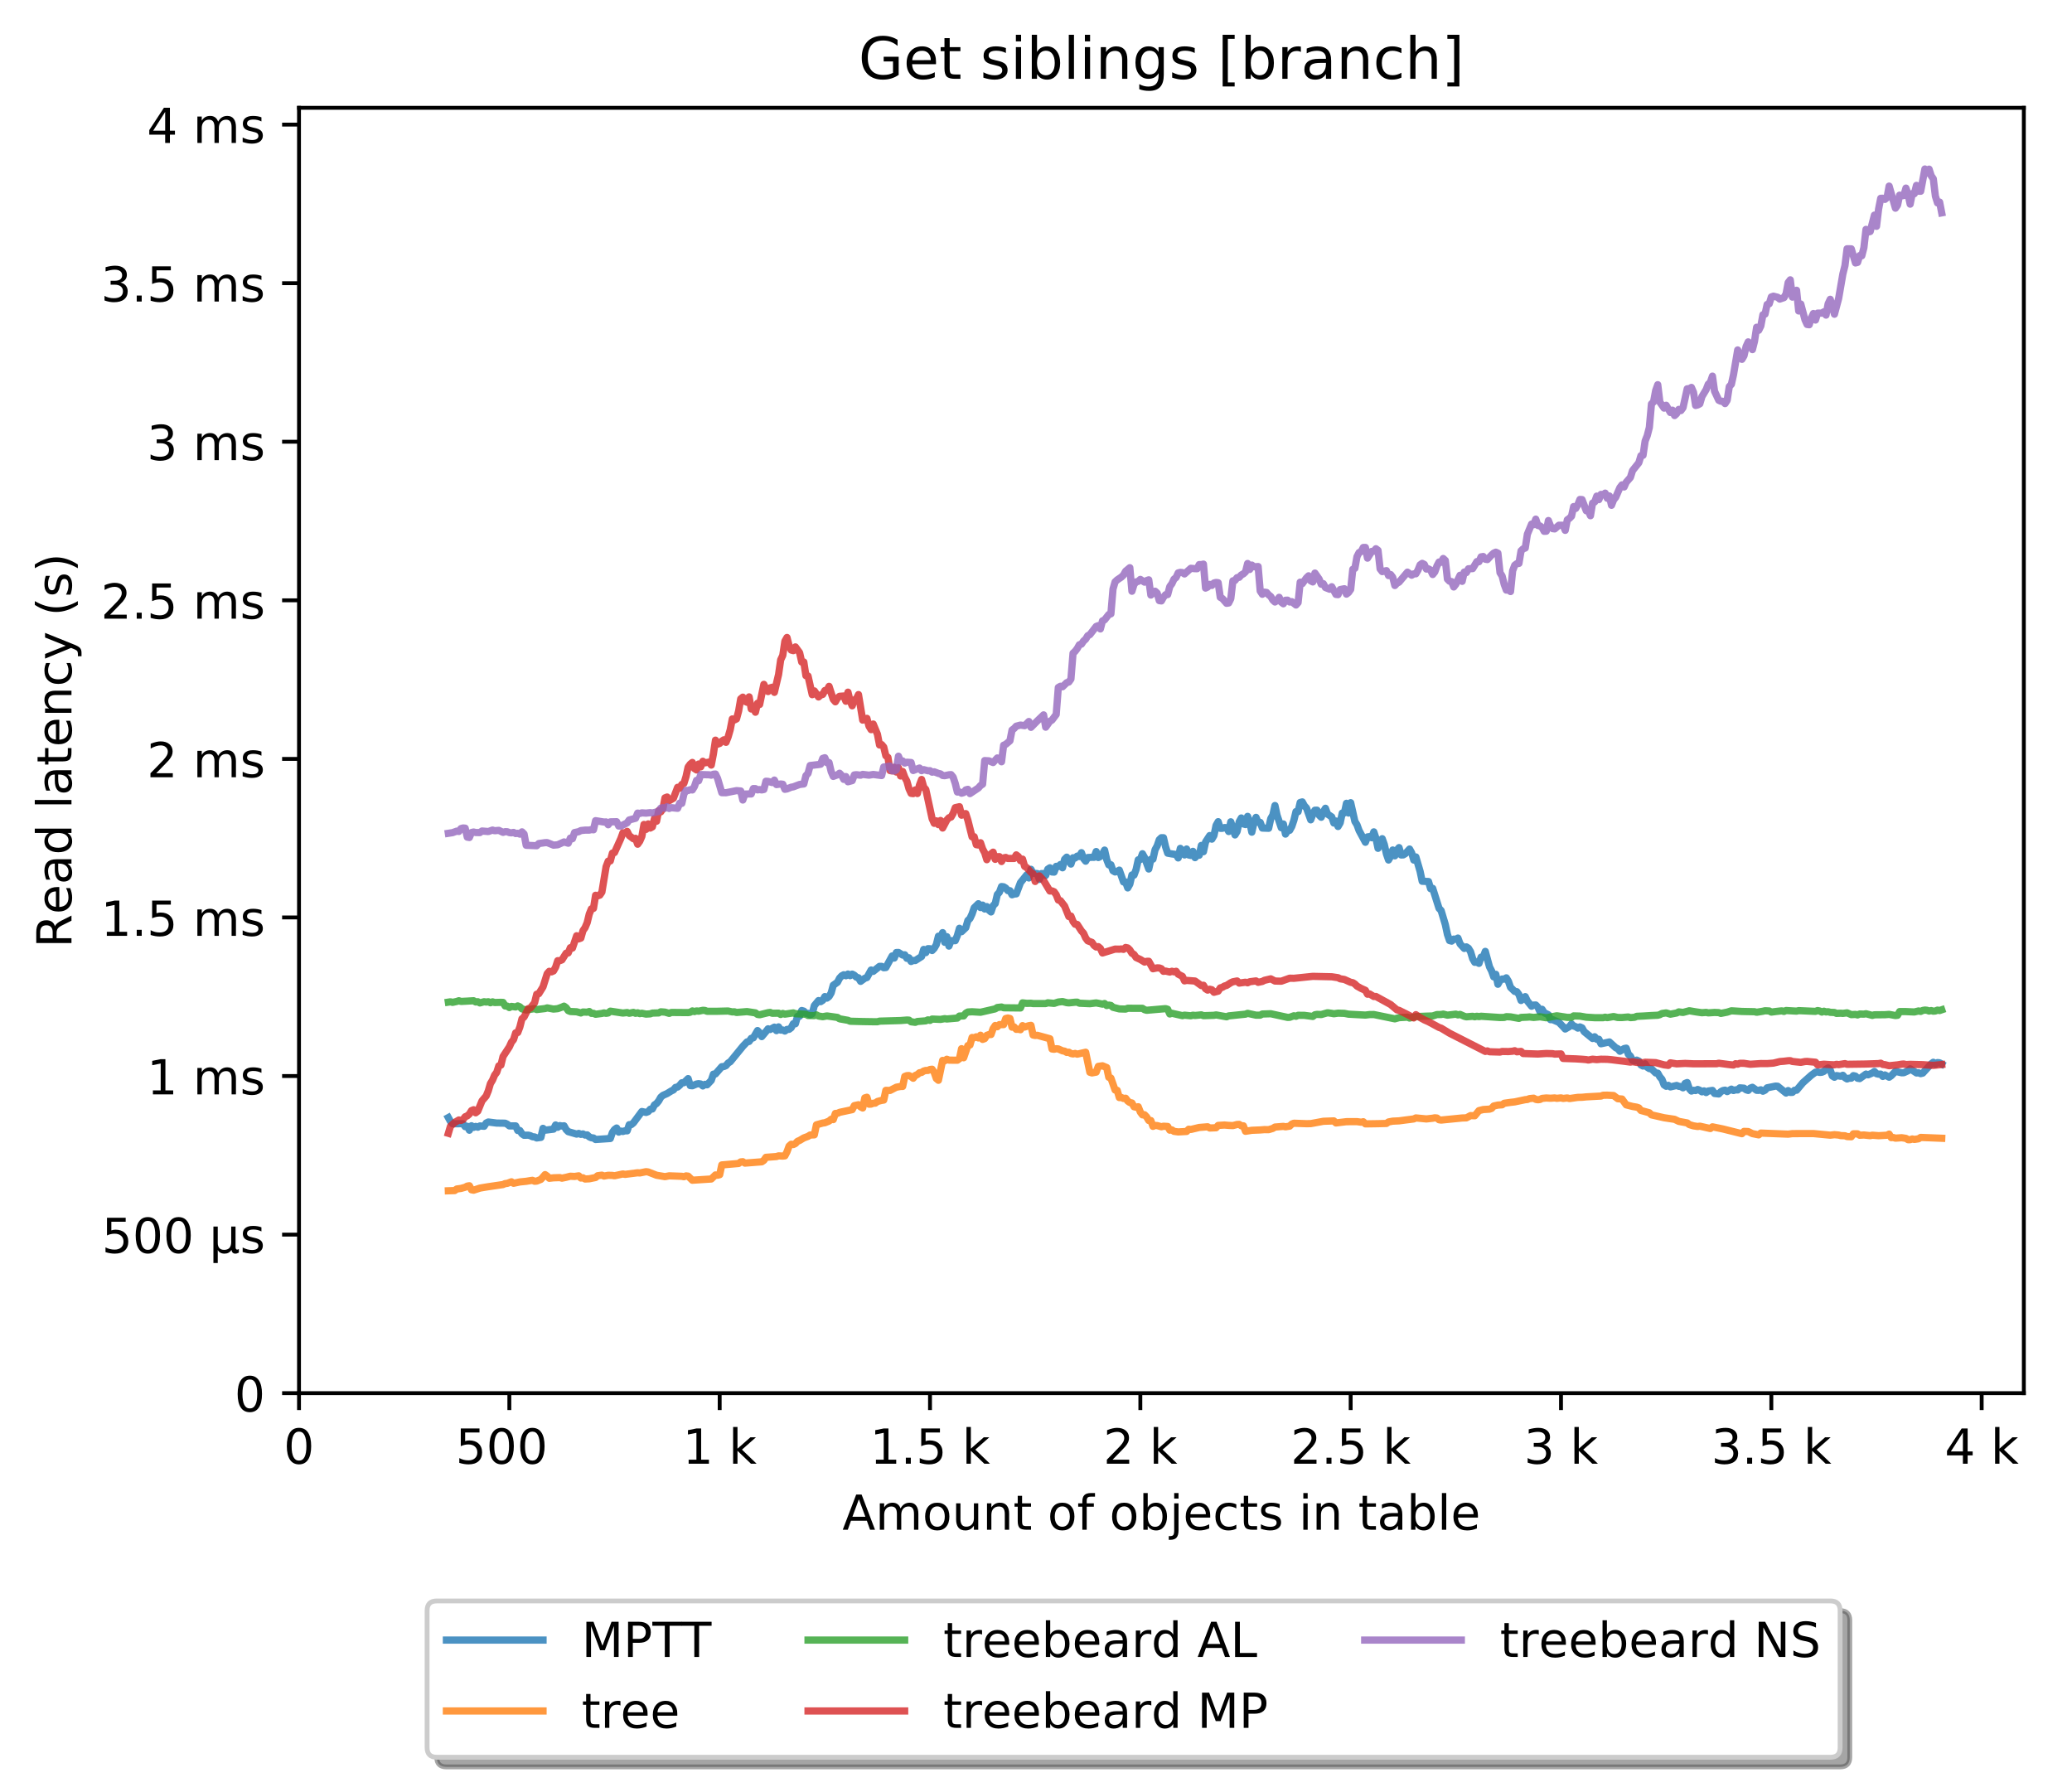<?xml version="1.0" encoding="utf-8" standalone="no"?>
<!DOCTYPE svg PUBLIC "-//W3C//DTD SVG 1.1//EN"
  "http://www.w3.org/Graphics/SVG/1.1/DTD/svg11.dtd">
<!-- Created with matplotlib (http://matplotlib.org/) -->
<svg height="371pt" version="1.1" viewBox="0 0 429 371" width="429pt" xmlns="http://www.w3.org/2000/svg" xmlns:xlink="http://www.w3.org/1999/xlink">
 <defs>
  <style type="text/css">
*{stroke-linecap:butt;stroke-linejoin:round;}
  </style>
 </defs>
 <g id="figure_1">
  <g id="patch_1">
   <path d="M 0 371.002 
L 429.729 371.002 
L 429.729 0 
L 0 0 
z
" style="fill:#ffffff;"/>
  </g>
  <g id="axes_1">
   <g id="patch_2">
    <path d="M 61.909 288.43 
L 419.029 288.43 
L 419.029 22.318 
L 61.909 22.318 
z
" style="fill:#ffffff;"/>
   </g>
   <g id="matplotlib.axis_1">
    <g id="xtick_1">
     <g id="line2d_1">
      <defs>
       <path d="M 0 0 
L 0 3.5 
" id="m8a94a8ab23" style="stroke:#000000;stroke-width:0.8;"/>
      </defs>
      <g>
       <use style="stroke:#000000;stroke-width:0.8;" x="61.909" xlink:href="#m8a94a8ab23" y="288.43"/>
      </g>
     </g>
     <g id="text_1">
      <!-- 0 -->
      <defs>
       <path d="M 31.781 66.406 
Q 24.172 66.406 20.328 58.906 
Q 16.5 51.422 16.5 36.375 
Q 16.5 21.391 20.328 13.891 
Q 24.172 6.391 31.781 6.391 
Q 39.453 6.391 43.281 13.891 
Q 47.125 21.391 47.125 36.375 
Q 47.125 51.422 43.281 58.906 
Q 39.453 66.406 31.781 66.406 
z
M 31.781 74.219 
Q 44.047 74.219 50.516 64.516 
Q 56.984 54.828 56.984 36.375 
Q 56.984 17.969 50.516 8.266 
Q 44.047 -1.422 31.781 -1.422 
Q 19.531 -1.422 13.062 8.266 
Q 6.594 17.969 6.594 36.375 
Q 6.594 54.828 13.062 64.516 
Q 19.531 74.219 31.781 74.219 
z
" id="DejaVuSans-30"/>
      </defs>
      <g transform="translate(58.728 303.029)scale(0.1 -0.1)">
       <use xlink:href="#DejaVuSans-30"/>
      </g>
     </g>
    </g>
    <g id="xtick_2">
     <g id="line2d_2">
      <g>
       <use style="stroke:#000000;stroke-width:0.8;" x="105.458" xlink:href="#m8a94a8ab23" y="288.43"/>
      </g>
     </g>
     <g id="text_2">
      <!-- 500  -->
      <defs>
       <path d="M 10.797 72.906 
L 49.516 72.906 
L 49.516 64.594 
L 19.828 64.594 
L 19.828 46.734 
Q 21.969 47.469 24.109 47.828 
Q 26.266 48.188 28.422 48.188 
Q 40.625 48.188 47.75 41.5 
Q 54.891 34.812 54.891 23.391 
Q 54.891 11.625 47.562 5.094 
Q 40.234 -1.422 26.906 -1.422 
Q 22.312 -1.422 17.547 -0.641 
Q 12.797 0.141 7.719 1.703 
L 7.719 11.625 
Q 12.109 9.234 16.797 8.062 
Q 21.484 6.891 26.703 6.891 
Q 35.156 6.891 40.078 11.328 
Q 45.016 15.766 45.016 23.391 
Q 45.016 31 40.078 35.438 
Q 35.156 39.891 26.703 39.891 
Q 22.75 39.891 18.812 39.016 
Q 14.891 38.141 10.797 36.281 
z
" id="DejaVuSans-35"/>
       <path id="DejaVuSans-20"/>
      </defs>
      <g transform="translate(94.325 303.029)scale(0.1 -0.1)">
       <use xlink:href="#DejaVuSans-35"/>
       <use x="63.623" xlink:href="#DejaVuSans-30"/>
       <use x="127.246" xlink:href="#DejaVuSans-30"/>
       <use x="190.869" xlink:href="#DejaVuSans-20"/>
      </g>
     </g>
    </g>
    <g id="xtick_3">
     <g id="line2d_3">
      <g>
       <use style="stroke:#000000;stroke-width:0.8;" x="149.007" xlink:href="#m8a94a8ab23" y="288.43"/>
      </g>
     </g>
     <g id="text_3">
      <!-- 1 k -->
      <defs>
       <path d="M 12.406 8.297 
L 28.516 8.297 
L 28.516 63.922 
L 10.984 60.406 
L 10.984 69.391 
L 28.422 72.906 
L 38.281 72.906 
L 38.281 8.297 
L 54.391 8.297 
L 54.391 0 
L 12.406 0 
z
" id="DejaVuSans-31"/>
       <path d="M 9.078 75.984 
L 18.109 75.984 
L 18.109 31.109 
L 44.922 54.688 
L 56.391 54.688 
L 27.391 29.109 
L 57.625 0 
L 45.906 0 
L 18.109 26.703 
L 18.109 0 
L 9.078 0 
z
" id="DejaVuSans-6b"/>
      </defs>
      <g transform="translate(141.341 303.029)scale(0.1 -0.1)">
       <use xlink:href="#DejaVuSans-31"/>
       <use x="63.623" xlink:href="#DejaVuSans-20"/>
       <use x="95.41" xlink:href="#DejaVuSans-6b"/>
      </g>
     </g>
    </g>
    <g id="xtick_4">
     <g id="line2d_4">
      <g>
       <use style="stroke:#000000;stroke-width:0.8;" x="192.555" xlink:href="#m8a94a8ab23" y="288.43"/>
      </g>
     </g>
     <g id="text_4">
      <!-- 1.5 k -->
      <defs>
       <path d="M 10.688 12.406 
L 21 12.406 
L 21 0 
L 10.688 0 
z
" id="DejaVuSans-2e"/>
      </defs>
      <g transform="translate(180.119 303.029)scale(0.1 -0.1)">
       <use xlink:href="#DejaVuSans-31"/>
       <use x="63.623" xlink:href="#DejaVuSans-2e"/>
       <use x="95.41" xlink:href="#DejaVuSans-35"/>
       <use x="159.033" xlink:href="#DejaVuSans-20"/>
       <use x="190.82" xlink:href="#DejaVuSans-6b"/>
      </g>
     </g>
    </g>
    <g id="xtick_5">
     <g id="line2d_5">
      <g>
       <use style="stroke:#000000;stroke-width:0.8;" x="236.104" xlink:href="#m8a94a8ab23" y="288.43"/>
      </g>
     </g>
     <g id="text_5">
      <!-- 2 k -->
      <defs>
       <path d="M 19.188 8.297 
L 53.609 8.297 
L 53.609 0 
L 7.328 0 
L 7.328 8.297 
Q 12.938 14.109 22.625 23.891 
Q 32.328 33.688 34.812 36.531 
Q 39.547 41.844 41.422 45.531 
Q 43.312 49.219 43.312 52.781 
Q 43.312 58.594 39.234 62.25 
Q 35.156 65.922 28.609 65.922 
Q 23.969 65.922 18.812 64.312 
Q 13.672 62.703 7.812 59.422 
L 7.812 69.391 
Q 13.766 71.781 18.938 73 
Q 24.125 74.219 28.422 74.219 
Q 39.75 74.219 46.484 68.547 
Q 53.219 62.891 53.219 53.422 
Q 53.219 48.922 51.531 44.891 
Q 49.859 40.875 45.406 35.406 
Q 44.188 33.984 37.641 27.219 
Q 31.109 20.453 19.188 8.297 
z
" id="DejaVuSans-32"/>
      </defs>
      <g transform="translate(228.438 303.029)scale(0.1 -0.1)">
       <use xlink:href="#DejaVuSans-32"/>
       <use x="63.623" xlink:href="#DejaVuSans-20"/>
       <use x="95.41" xlink:href="#DejaVuSans-6b"/>
      </g>
     </g>
    </g>
    <g id="xtick_6">
     <g id="line2d_6">
      <g>
       <use style="stroke:#000000;stroke-width:0.8;" x="279.652" xlink:href="#m8a94a8ab23" y="288.43"/>
      </g>
     </g>
     <g id="text_6">
      <!-- 2.5 k -->
      <g transform="translate(267.216 303.029)scale(0.1 -0.1)">
       <use xlink:href="#DejaVuSans-32"/>
       <use x="63.623" xlink:href="#DejaVuSans-2e"/>
       <use x="95.41" xlink:href="#DejaVuSans-35"/>
       <use x="159.033" xlink:href="#DejaVuSans-20"/>
       <use x="190.82" xlink:href="#DejaVuSans-6b"/>
      </g>
     </g>
    </g>
    <g id="xtick_7">
     <g id="line2d_7">
      <g>
       <use style="stroke:#000000;stroke-width:0.8;" x="323.201" xlink:href="#m8a94a8ab23" y="288.43"/>
      </g>
     </g>
     <g id="text_7">
      <!-- 3 k -->
      <defs>
       <path d="M 40.578 39.312 
Q 47.656 37.797 51.625 33 
Q 55.609 28.219 55.609 21.188 
Q 55.609 10.406 48.188 4.484 
Q 40.766 -1.422 27.094 -1.422 
Q 22.516 -1.422 17.656 -0.516 
Q 12.797 0.391 7.625 2.203 
L 7.625 11.719 
Q 11.719 9.328 16.594 8.109 
Q 21.484 6.891 26.812 6.891 
Q 36.078 6.891 40.938 10.547 
Q 45.797 14.203 45.797 21.188 
Q 45.797 27.641 41.281 31.266 
Q 36.766 34.906 28.719 34.906 
L 20.219 34.906 
L 20.219 43.016 
L 29.109 43.016 
Q 36.375 43.016 40.234 45.922 
Q 44.094 48.828 44.094 54.297 
Q 44.094 59.906 40.109 62.906 
Q 36.141 65.922 28.719 65.922 
Q 24.656 65.922 20.016 65.031 
Q 15.375 64.156 9.812 62.312 
L 9.812 71.094 
Q 15.438 72.656 20.344 73.438 
Q 25.25 74.219 29.594 74.219 
Q 40.828 74.219 47.359 69.109 
Q 53.906 64.016 53.906 55.328 
Q 53.906 49.266 50.438 45.094 
Q 46.969 40.922 40.578 39.312 
z
" id="DejaVuSans-33"/>
      </defs>
      <g transform="translate(315.535 303.029)scale(0.1 -0.1)">
       <use xlink:href="#DejaVuSans-33"/>
       <use x="63.623" xlink:href="#DejaVuSans-20"/>
       <use x="95.41" xlink:href="#DejaVuSans-6b"/>
      </g>
     </g>
    </g>
    <g id="xtick_8">
     <g id="line2d_8">
      <g>
       <use style="stroke:#000000;stroke-width:0.8;" x="366.749" xlink:href="#m8a94a8ab23" y="288.43"/>
      </g>
     </g>
     <g id="text_8">
      <!-- 3.5 k -->
      <g transform="translate(354.313 303.029)scale(0.1 -0.1)">
       <use xlink:href="#DejaVuSans-33"/>
       <use x="63.623" xlink:href="#DejaVuSans-2e"/>
       <use x="95.41" xlink:href="#DejaVuSans-35"/>
       <use x="159.033" xlink:href="#DejaVuSans-20"/>
       <use x="190.82" xlink:href="#DejaVuSans-6b"/>
      </g>
     </g>
    </g>
    <g id="xtick_9">
     <g id="line2d_9">
      <g>
       <use style="stroke:#000000;stroke-width:0.8;" x="410.298" xlink:href="#m8a94a8ab23" y="288.43"/>
      </g>
     </g>
     <g id="text_9">
      <!-- 4 k -->
      <defs>
       <path d="M 37.797 64.312 
L 12.891 25.391 
L 37.797 25.391 
z
M 35.203 72.906 
L 47.609 72.906 
L 47.609 25.391 
L 58.016 25.391 
L 58.016 17.188 
L 47.609 17.188 
L 47.609 0 
L 37.797 0 
L 37.797 17.188 
L 4.891 17.188 
L 4.891 26.703 
z
" id="DejaVuSans-34"/>
      </defs>
      <g transform="translate(402.632 303.029)scale(0.1 -0.1)">
       <use xlink:href="#DejaVuSans-34"/>
       <use x="63.623" xlink:href="#DejaVuSans-20"/>
       <use x="95.41" xlink:href="#DejaVuSans-6b"/>
      </g>
     </g>
    </g>
    <g id="text_10">
     <!-- Amount of objects in table -->
     <defs>
      <path d="M 34.188 63.188 
L 20.797 26.906 
L 47.609 26.906 
z
M 28.609 72.906 
L 39.797 72.906 
L 67.578 0 
L 57.328 0 
L 50.688 18.703 
L 17.828 18.703 
L 11.188 0 
L 0.781 0 
z
" id="DejaVuSans-41"/>
      <path d="M 52 44.188 
Q 55.375 50.25 60.062 53.125 
Q 64.75 56 71.094 56 
Q 79.641 56 84.281 50.016 
Q 88.922 44.047 88.922 33.016 
L 88.922 0 
L 79.891 0 
L 79.891 32.719 
Q 79.891 40.578 77.094 44.375 
Q 74.312 48.188 68.609 48.188 
Q 61.625 48.188 57.562 43.547 
Q 53.516 38.922 53.516 30.906 
L 53.516 0 
L 44.484 0 
L 44.484 32.719 
Q 44.484 40.625 41.703 44.406 
Q 38.922 48.188 33.109 48.188 
Q 26.219 48.188 22.156 43.531 
Q 18.109 38.875 18.109 30.906 
L 18.109 0 
L 9.078 0 
L 9.078 54.688 
L 18.109 54.688 
L 18.109 46.188 
Q 21.188 51.219 25.484 53.609 
Q 29.781 56 35.688 56 
Q 41.656 56 45.828 52.969 
Q 50 49.953 52 44.188 
z
" id="DejaVuSans-6d"/>
      <path d="M 30.609 48.391 
Q 23.391 48.391 19.188 42.75 
Q 14.984 37.109 14.984 27.297 
Q 14.984 17.484 19.156 11.844 
Q 23.344 6.203 30.609 6.203 
Q 37.797 6.203 41.984 11.859 
Q 46.188 17.531 46.188 27.297 
Q 46.188 37.016 41.984 42.703 
Q 37.797 48.391 30.609 48.391 
z
M 30.609 56 
Q 42.328 56 49.016 48.375 
Q 55.719 40.766 55.719 27.297 
Q 55.719 13.875 49.016 6.219 
Q 42.328 -1.422 30.609 -1.422 
Q 18.844 -1.422 12.172 6.219 
Q 5.516 13.875 5.516 27.297 
Q 5.516 40.766 12.172 48.375 
Q 18.844 56 30.609 56 
z
" id="DejaVuSans-6f"/>
      <path d="M 8.5 21.578 
L 8.5 54.688 
L 17.484 54.688 
L 17.484 21.922 
Q 17.484 14.156 20.5 10.266 
Q 23.531 6.391 29.594 6.391 
Q 36.859 6.391 41.078 11.031 
Q 45.312 15.672 45.312 23.688 
L 45.312 54.688 
L 54.297 54.688 
L 54.297 0 
L 45.312 0 
L 45.312 8.406 
Q 42.047 3.422 37.719 1 
Q 33.406 -1.422 27.688 -1.422 
Q 18.266 -1.422 13.375 4.438 
Q 8.5 10.297 8.5 21.578 
z
M 31.109 56 
z
" id="DejaVuSans-75"/>
      <path d="M 54.891 33.016 
L 54.891 0 
L 45.906 0 
L 45.906 32.719 
Q 45.906 40.484 42.875 44.328 
Q 39.844 48.188 33.797 48.188 
Q 26.516 48.188 22.312 43.547 
Q 18.109 38.922 18.109 30.906 
L 18.109 0 
L 9.078 0 
L 9.078 54.688 
L 18.109 54.688 
L 18.109 46.188 
Q 21.344 51.125 25.703 53.562 
Q 30.078 56 35.797 56 
Q 45.219 56 50.047 50.172 
Q 54.891 44.344 54.891 33.016 
z
" id="DejaVuSans-6e"/>
      <path d="M 18.312 70.219 
L 18.312 54.688 
L 36.812 54.688 
L 36.812 47.703 
L 18.312 47.703 
L 18.312 18.016 
Q 18.312 11.328 20.141 9.422 
Q 21.969 7.516 27.594 7.516 
L 36.812 7.516 
L 36.812 0 
L 27.594 0 
Q 17.188 0 13.234 3.875 
Q 9.281 7.766 9.281 18.016 
L 9.281 47.703 
L 2.688 47.703 
L 2.688 54.688 
L 9.281 54.688 
L 9.281 70.219 
z
" id="DejaVuSans-74"/>
      <path d="M 37.109 75.984 
L 37.109 68.5 
L 28.516 68.5 
Q 23.688 68.5 21.797 66.547 
Q 19.922 64.594 19.922 59.516 
L 19.922 54.688 
L 34.719 54.688 
L 34.719 47.703 
L 19.922 47.703 
L 19.922 0 
L 10.891 0 
L 10.891 47.703 
L 2.297 47.703 
L 2.297 54.688 
L 10.891 54.688 
L 10.891 58.5 
Q 10.891 67.625 15.141 71.797 
Q 19.391 75.984 28.609 75.984 
z
" id="DejaVuSans-66"/>
      <path d="M 48.688 27.297 
Q 48.688 37.203 44.609 42.844 
Q 40.531 48.484 33.406 48.484 
Q 26.266 48.484 22.188 42.844 
Q 18.109 37.203 18.109 27.297 
Q 18.109 17.391 22.188 11.75 
Q 26.266 6.109 33.406 6.109 
Q 40.531 6.109 44.609 11.75 
Q 48.688 17.391 48.688 27.297 
z
M 18.109 46.391 
Q 20.953 51.266 25.266 53.625 
Q 29.594 56 35.594 56 
Q 45.562 56 51.781 48.094 
Q 58.016 40.188 58.016 27.297 
Q 58.016 14.406 51.781 6.484 
Q 45.562 -1.422 35.594 -1.422 
Q 29.594 -1.422 25.266 0.953 
Q 20.953 3.328 18.109 8.203 
L 18.109 0 
L 9.078 0 
L 9.078 75.984 
L 18.109 75.984 
z
" id="DejaVuSans-62"/>
      <path d="M 9.422 54.688 
L 18.406 54.688 
L 18.406 -0.984 
Q 18.406 -11.422 14.422 -16.109 
Q 10.453 -20.797 1.609 -20.797 
L -1.812 -20.797 
L -1.812 -13.188 
L 0.594 -13.188 
Q 5.719 -13.188 7.562 -10.812 
Q 9.422 -8.453 9.422 -0.984 
z
M 9.422 75.984 
L 18.406 75.984 
L 18.406 64.594 
L 9.422 64.594 
z
" id="DejaVuSans-6a"/>
      <path d="M 56.203 29.594 
L 56.203 25.203 
L 14.891 25.203 
Q 15.484 15.922 20.484 11.062 
Q 25.484 6.203 34.422 6.203 
Q 39.594 6.203 44.453 7.469 
Q 49.312 8.734 54.109 11.281 
L 54.109 2.781 
Q 49.266 0.734 44.188 -0.344 
Q 39.109 -1.422 33.891 -1.422 
Q 20.797 -1.422 13.156 6.188 
Q 5.516 13.812 5.516 26.812 
Q 5.516 40.234 12.766 48.109 
Q 20.016 56 32.328 56 
Q 43.359 56 49.781 48.891 
Q 56.203 41.797 56.203 29.594 
z
M 47.219 32.234 
Q 47.125 39.594 43.094 43.984 
Q 39.062 48.391 32.422 48.391 
Q 24.906 48.391 20.391 44.141 
Q 15.875 39.891 15.188 32.172 
z
" id="DejaVuSans-65"/>
      <path d="M 48.781 52.594 
L 48.781 44.188 
Q 44.969 46.297 41.141 47.344 
Q 37.312 48.391 33.406 48.391 
Q 24.656 48.391 19.812 42.844 
Q 14.984 37.312 14.984 27.297 
Q 14.984 17.281 19.812 11.734 
Q 24.656 6.203 33.406 6.203 
Q 37.312 6.203 41.141 7.25 
Q 44.969 8.297 48.781 10.406 
L 48.781 2.094 
Q 45.016 0.344 40.984 -0.531 
Q 36.969 -1.422 32.422 -1.422 
Q 20.062 -1.422 12.781 6.344 
Q 5.516 14.109 5.516 27.297 
Q 5.516 40.672 12.859 48.328 
Q 20.219 56 33.016 56 
Q 37.156 56 41.109 55.141 
Q 45.062 54.297 48.781 52.594 
z
" id="DejaVuSans-63"/>
      <path d="M 44.281 53.078 
L 44.281 44.578 
Q 40.484 46.531 36.375 47.5 
Q 32.281 48.484 27.875 48.484 
Q 21.188 48.484 17.844 46.438 
Q 14.5 44.391 14.5 40.281 
Q 14.5 37.156 16.891 35.375 
Q 19.281 33.594 26.516 31.984 
L 29.594 31.297 
Q 39.156 29.25 43.188 25.516 
Q 47.219 21.781 47.219 15.094 
Q 47.219 7.469 41.188 3.016 
Q 35.156 -1.422 24.609 -1.422 
Q 20.219 -1.422 15.453 -0.562 
Q 10.688 0.297 5.422 2 
L 5.422 11.281 
Q 10.406 8.688 15.234 7.391 
Q 20.062 6.109 24.812 6.109 
Q 31.156 6.109 34.562 8.281 
Q 37.984 10.453 37.984 14.406 
Q 37.984 18.062 35.516 20.016 
Q 33.062 21.969 24.703 23.781 
L 21.578 24.516 
Q 13.234 26.266 9.516 29.906 
Q 5.812 33.547 5.812 39.891 
Q 5.812 47.609 11.281 51.797 
Q 16.75 56 26.812 56 
Q 31.781 56 36.172 55.266 
Q 40.578 54.547 44.281 53.078 
z
" id="DejaVuSans-73"/>
      <path d="M 9.422 54.688 
L 18.406 54.688 
L 18.406 0 
L 9.422 0 
z
M 9.422 75.984 
L 18.406 75.984 
L 18.406 64.594 
L 9.422 64.594 
z
" id="DejaVuSans-69"/>
      <path d="M 34.281 27.484 
Q 23.391 27.484 19.188 25 
Q 14.984 22.516 14.984 16.5 
Q 14.984 11.719 18.141 8.906 
Q 21.297 6.109 26.703 6.109 
Q 34.188 6.109 38.703 11.406 
Q 43.219 16.703 43.219 25.484 
L 43.219 27.484 
z
M 52.203 31.203 
L 52.203 0 
L 43.219 0 
L 43.219 8.297 
Q 40.141 3.328 35.547 0.953 
Q 30.953 -1.422 24.312 -1.422 
Q 15.922 -1.422 10.953 3.297 
Q 6 8.016 6 15.922 
Q 6 25.141 12.172 29.828 
Q 18.359 34.516 30.609 34.516 
L 43.219 34.516 
L 43.219 35.406 
Q 43.219 41.609 39.141 45 
Q 35.062 48.391 27.688 48.391 
Q 23 48.391 18.547 47.266 
Q 14.109 46.141 10.016 43.891 
L 10.016 52.203 
Q 14.938 54.109 19.578 55.047 
Q 24.219 56 28.609 56 
Q 40.484 56 46.344 49.844 
Q 52.203 43.703 52.203 31.203 
z
" id="DejaVuSans-61"/>
      <path d="M 9.422 75.984 
L 18.406 75.984 
L 18.406 0 
L 9.422 0 
z
" id="DejaVuSans-6c"/>
     </defs>
     <g transform="translate(174.411 316.707)scale(0.1 -0.1)">
      <use xlink:href="#DejaVuSans-41"/>
      <use x="68.408" xlink:href="#DejaVuSans-6d"/>
      <use x="165.82" xlink:href="#DejaVuSans-6f"/>
      <use x="227.002" xlink:href="#DejaVuSans-75"/>
      <use x="290.381" xlink:href="#DejaVuSans-6e"/>
      <use x="353.76" xlink:href="#DejaVuSans-74"/>
      <use x="392.969" xlink:href="#DejaVuSans-20"/>
      <use x="424.756" xlink:href="#DejaVuSans-6f"/>
      <use x="485.938" xlink:href="#DejaVuSans-66"/>
      <use x="521.143" xlink:href="#DejaVuSans-20"/>
      <use x="552.93" xlink:href="#DejaVuSans-6f"/>
      <use x="614.111" xlink:href="#DejaVuSans-62"/>
      <use x="677.588" xlink:href="#DejaVuSans-6a"/>
      <use x="705.371" xlink:href="#DejaVuSans-65"/>
      <use x="766.895" xlink:href="#DejaVuSans-63"/>
      <use x="821.875" xlink:href="#DejaVuSans-74"/>
      <use x="861.084" xlink:href="#DejaVuSans-73"/>
      <use x="913.184" xlink:href="#DejaVuSans-20"/>
      <use x="944.971" xlink:href="#DejaVuSans-69"/>
      <use x="972.754" xlink:href="#DejaVuSans-6e"/>
      <use x="1036.133" xlink:href="#DejaVuSans-20"/>
      <use x="1067.92" xlink:href="#DejaVuSans-74"/>
      <use x="1107.129" xlink:href="#DejaVuSans-61"/>
      <use x="1168.408" xlink:href="#DejaVuSans-62"/>
      <use x="1231.885" xlink:href="#DejaVuSans-6c"/>
      <use x="1259.668" xlink:href="#DejaVuSans-65"/>
     </g>
    </g>
   </g>
   <g id="matplotlib.axis_2">
    <g id="ytick_1">
     <g id="line2d_10">
      <defs>
       <path d="M 0 0 
L -3.5 0 
" id="mbb0c254b38" style="stroke:#000000;stroke-width:0.8;"/>
      </defs>
      <g>
       <use style="stroke:#000000;stroke-width:0.8;" x="61.909" xlink:href="#mbb0c254b38" y="288.43"/>
      </g>
     </g>
     <g id="text_11">
      <!-- 0 -->
      <g transform="translate(48.547 292.229)scale(0.1 -0.1)">
       <use xlink:href="#DejaVuSans-30"/>
      </g>
     </g>
    </g>
    <g id="ytick_2">
     <g id="line2d_11">
      <g>
       <use style="stroke:#000000;stroke-width:0.8;" x="61.909" xlink:href="#mbb0c254b38" y="255.601"/>
      </g>
     </g>
     <g id="text_12">
      <!-- 500 µs -->
      <defs>
       <path d="M 8.5 -20.797 
L 8.5 54.688 
L 17.484 54.688 
L 17.484 20.703 
Q 17.484 13.625 20.844 10 
Q 24.219 6.391 30.812 6.391 
Q 38.031 6.391 41.672 10.484 
Q 45.312 14.594 45.312 22.797 
L 45.312 54.688 
L 54.297 54.688 
L 54.297 12.594 
Q 54.297 9.672 55.141 8.281 
Q 56 6.891 57.812 6.891 
Q 58.25 6.891 59.031 7.156 
Q 59.812 7.422 61.188 8.016 
L 61.188 0.781 
Q 59.188 -0.344 57.391 -0.875 
Q 55.609 -1.422 53.906 -1.422 
Q 50.531 -1.422 48.531 0.484 
Q 46.531 2.391 45.797 6.297 
Q 43.359 2.438 39.812 0.5 
Q 36.281 -1.422 31.5 -1.422 
Q 26.516 -1.422 23.016 0.484 
Q 19.531 2.391 17.484 6.203 
L 17.484 -20.797 
z
" id="DejaVuSans-b5"/>
      </defs>
      <g transform="translate(21.072 259.4)scale(0.1 -0.1)">
       <use xlink:href="#DejaVuSans-35"/>
       <use x="63.623" xlink:href="#DejaVuSans-30"/>
       <use x="127.246" xlink:href="#DejaVuSans-30"/>
       <use x="190.869" xlink:href="#DejaVuSans-20"/>
       <use x="222.656" xlink:href="#DejaVuSans-b5"/>
       <use x="286.279" xlink:href="#DejaVuSans-73"/>
      </g>
     </g>
    </g>
    <g id="ytick_3">
     <g id="line2d_12">
      <g>
       <use style="stroke:#000000;stroke-width:0.8;" x="61.909" xlink:href="#mbb0c254b38" y="222.772"/>
      </g>
     </g>
     <g id="text_13">
      <!-- 1 ms -->
      <g transform="translate(30.419 226.572)scale(0.1 -0.1)">
       <use xlink:href="#DejaVuSans-31"/>
       <use x="63.623" xlink:href="#DejaVuSans-20"/>
       <use x="95.41" xlink:href="#DejaVuSans-6d"/>
       <use x="192.822" xlink:href="#DejaVuSans-73"/>
      </g>
     </g>
    </g>
    <g id="ytick_4">
     <g id="line2d_13">
      <g>
       <use style="stroke:#000000;stroke-width:0.8;" x="61.909" xlink:href="#mbb0c254b38" y="189.944"/>
      </g>
     </g>
     <g id="text_14">
      <!-- 1.5 ms -->
      <g transform="translate(20.878 193.743)scale(0.1 -0.1)">
       <use xlink:href="#DejaVuSans-31"/>
       <use x="63.623" xlink:href="#DejaVuSans-2e"/>
       <use x="95.41" xlink:href="#DejaVuSans-35"/>
       <use x="159.033" xlink:href="#DejaVuSans-20"/>
       <use x="190.82" xlink:href="#DejaVuSans-6d"/>
       <use x="288.232" xlink:href="#DejaVuSans-73"/>
      </g>
     </g>
    </g>
    <g id="ytick_5">
     <g id="line2d_14">
      <g>
       <use style="stroke:#000000;stroke-width:0.8;" x="61.909" xlink:href="#mbb0c254b38" y="157.115"/>
      </g>
     </g>
     <g id="text_15">
      <!-- 2 ms -->
      <g transform="translate(30.419 160.914)scale(0.1 -0.1)">
       <use xlink:href="#DejaVuSans-32"/>
       <use x="63.623" xlink:href="#DejaVuSans-20"/>
       <use x="95.41" xlink:href="#DejaVuSans-6d"/>
       <use x="192.822" xlink:href="#DejaVuSans-73"/>
      </g>
     </g>
    </g>
    <g id="ytick_6">
     <g id="line2d_15">
      <g>
       <use style="stroke:#000000;stroke-width:0.8;" x="61.909" xlink:href="#mbb0c254b38" y="124.286"/>
      </g>
     </g>
     <g id="text_16">
      <!-- 2.5 ms -->
      <g transform="translate(20.878 128.085)scale(0.1 -0.1)">
       <use xlink:href="#DejaVuSans-32"/>
       <use x="63.623" xlink:href="#DejaVuSans-2e"/>
       <use x="95.41" xlink:href="#DejaVuSans-35"/>
       <use x="159.033" xlink:href="#DejaVuSans-20"/>
       <use x="190.82" xlink:href="#DejaVuSans-6d"/>
       <use x="288.232" xlink:href="#DejaVuSans-73"/>
      </g>
     </g>
    </g>
    <g id="ytick_7">
     <g id="line2d_16">
      <g>
       <use style="stroke:#000000;stroke-width:0.8;" x="61.909" xlink:href="#mbb0c254b38" y="91.457"/>
      </g>
     </g>
     <g id="text_17">
      <!-- 3 ms -->
      <g transform="translate(30.419 95.256)scale(0.1 -0.1)">
       <use xlink:href="#DejaVuSans-33"/>
       <use x="63.623" xlink:href="#DejaVuSans-20"/>
       <use x="95.41" xlink:href="#DejaVuSans-6d"/>
       <use x="192.822" xlink:href="#DejaVuSans-73"/>
      </g>
     </g>
    </g>
    <g id="ytick_8">
     <g id="line2d_17">
      <g>
       <use style="stroke:#000000;stroke-width:0.8;" x="61.909" xlink:href="#mbb0c254b38" y="58.628"/>
      </g>
     </g>
     <g id="text_18">
      <!-- 3.5 ms -->
      <g transform="translate(20.878 62.427)scale(0.1 -0.1)">
       <use xlink:href="#DejaVuSans-33"/>
       <use x="63.623" xlink:href="#DejaVuSans-2e"/>
       <use x="95.41" xlink:href="#DejaVuSans-35"/>
       <use x="159.033" xlink:href="#DejaVuSans-20"/>
       <use x="190.82" xlink:href="#DejaVuSans-6d"/>
       <use x="288.232" xlink:href="#DejaVuSans-73"/>
      </g>
     </g>
    </g>
    <g id="ytick_9">
     <g id="line2d_18">
      <g>
       <use style="stroke:#000000;stroke-width:0.8;" x="61.909" xlink:href="#mbb0c254b38" y="25.799"/>
      </g>
     </g>
     <g id="text_19">
      <!-- 4 ms -->
      <g transform="translate(30.419 29.598)scale(0.1 -0.1)">
       <use xlink:href="#DejaVuSans-34"/>
       <use x="63.623" xlink:href="#DejaVuSans-20"/>
       <use x="95.41" xlink:href="#DejaVuSans-6d"/>
       <use x="192.822" xlink:href="#DejaVuSans-73"/>
      </g>
     </g>
    </g>
    <g id="text_20">
     <!-- Read latency (s) -->
     <defs>
      <path d="M 44.391 34.188 
Q 47.562 33.109 50.562 29.594 
Q 53.562 26.078 56.594 19.922 
L 66.609 0 
L 56 0 
L 46.688 18.703 
Q 43.062 26.031 39.672 28.422 
Q 36.281 30.812 30.422 30.812 
L 19.672 30.812 
L 19.672 0 
L 9.812 0 
L 9.812 72.906 
L 32.078 72.906 
Q 44.578 72.906 50.734 67.672 
Q 56.891 62.453 56.891 51.906 
Q 56.891 45.016 53.688 40.469 
Q 50.484 35.938 44.391 34.188 
z
M 19.672 64.797 
L 19.672 38.922 
L 32.078 38.922 
Q 39.203 38.922 42.844 42.219 
Q 46.484 45.516 46.484 51.906 
Q 46.484 58.297 42.844 61.547 
Q 39.203 64.797 32.078 64.797 
z
" id="DejaVuSans-52"/>
      <path d="M 45.406 46.391 
L 45.406 75.984 
L 54.391 75.984 
L 54.391 0 
L 45.406 0 
L 45.406 8.203 
Q 42.578 3.328 38.25 0.953 
Q 33.938 -1.422 27.875 -1.422 
Q 17.969 -1.422 11.734 6.484 
Q 5.516 14.406 5.516 27.297 
Q 5.516 40.188 11.734 48.094 
Q 17.969 56 27.875 56 
Q 33.938 56 38.25 53.625 
Q 42.578 51.266 45.406 46.391 
z
M 14.797 27.297 
Q 14.797 17.391 18.875 11.75 
Q 22.953 6.109 30.078 6.109 
Q 37.203 6.109 41.297 11.75 
Q 45.406 17.391 45.406 27.297 
Q 45.406 37.203 41.297 42.844 
Q 37.203 48.484 30.078 48.484 
Q 22.953 48.484 18.875 42.844 
Q 14.797 37.203 14.797 27.297 
z
" id="DejaVuSans-64"/>
      <path d="M 32.172 -5.078 
Q 28.375 -14.844 24.75 -17.812 
Q 21.141 -20.797 15.094 -20.797 
L 7.906 -20.797 
L 7.906 -13.281 
L 13.188 -13.281 
Q 16.891 -13.281 18.938 -11.516 
Q 21 -9.766 23.484 -3.219 
L 25.094 0.875 
L 2.984 54.688 
L 12.5 54.688 
L 29.594 11.922 
L 46.688 54.688 
L 56.203 54.688 
z
" id="DejaVuSans-79"/>
      <path d="M 31 75.875 
Q 24.469 64.656 21.281 53.656 
Q 18.109 42.672 18.109 31.391 
Q 18.109 20.125 21.312 9.062 
Q 24.516 -2 31 -13.188 
L 23.188 -13.188 
Q 15.875 -1.703 12.234 9.375 
Q 8.594 20.453 8.594 31.391 
Q 8.594 42.281 12.203 53.312 
Q 15.828 64.359 23.188 75.875 
z
" id="DejaVuSans-28"/>
      <path d="M 8.016 75.875 
L 15.828 75.875 
Q 23.141 64.359 26.781 53.312 
Q 30.422 42.281 30.422 31.391 
Q 30.422 20.453 26.781 9.375 
Q 23.141 -1.703 15.828 -13.188 
L 8.016 -13.188 
Q 14.5 -2 17.703 9.062 
Q 20.906 20.125 20.906 31.391 
Q 20.906 42.672 17.703 53.656 
Q 14.5 64.656 8.016 75.875 
z
" id="DejaVuSans-29"/>
     </defs>
     <g transform="translate(14.798 196.212)rotate(-90)scale(0.1 -0.1)">
      <use xlink:href="#DejaVuSans-52"/>
      <use x="69.42" xlink:href="#DejaVuSans-65"/>
      <use x="130.943" xlink:href="#DejaVuSans-61"/>
      <use x="192.223" xlink:href="#DejaVuSans-64"/>
      <use x="255.699" xlink:href="#DejaVuSans-20"/>
      <use x="287.486" xlink:href="#DejaVuSans-6c"/>
      <use x="315.27" xlink:href="#DejaVuSans-61"/>
      <use x="376.549" xlink:href="#DejaVuSans-74"/>
      <use x="415.758" xlink:href="#DejaVuSans-65"/>
      <use x="477.281" xlink:href="#DejaVuSans-6e"/>
      <use x="540.66" xlink:href="#DejaVuSans-63"/>
      <use x="595.641" xlink:href="#DejaVuSans-79"/>
      <use x="654.82" xlink:href="#DejaVuSans-20"/>
      <use x="686.607" xlink:href="#DejaVuSans-28"/>
      <use x="725.621" xlink:href="#DejaVuSans-73"/>
      <use x="777.721" xlink:href="#DejaVuSans-29"/>
     </g>
    </g>
   </g>
   <g id="line2d_19">
    <path clip-path="url(#pde966e6725)" d="M 92.829 231.377 
L 93.264 232.173 
L 93.7 232.643 
L 94.571 232.649 
L 95.442 232.637 
L 95.877 232.657 
L 96.313 233.251 
L 96.748 233.175 
L 97.184 233.989 
L 97.619 233.07 
L 98.055 233.401 
L 98.49 233.205 
L 98.926 233.365 
L 99.361 233.106 
L 100.232 233.173 
L 100.668 232.495 
L 101.103 232.288 
L 102.845 232.511 
L 104.587 232.535 
L 105.022 232.74 
L 105.458 233.095 
L 106.764 233.095 
L 107.2 234.054 
L 107.635 234.053 
L 108.071 234.728 
L 108.506 235.034 
L 109.377 235.014 
L 109.813 235.122 
L 110.248 235.346 
L 110.684 235.377 
L 111.119 235.592 
L 111.99 235.477 
L 112.426 233.604 
L 112.861 233.983 
L 114.603 233.769 
L 115.039 232.901 
L 115.474 233.382 
L 115.91 233.034 
L 116.345 233.124 
L 116.781 233.075 
L 117.216 233.86 
L 117.652 234.288 
L 119.393 234.794 
L 119.829 234.652 
L 120.264 234.844 
L 120.7 234.756 
L 121.135 234.995 
L 121.571 234.954 
L 122.006 235.367 
L 122.442 235.554 
L 122.877 235.598 
L 123.313 235.912 
L 126.361 235.706 
L 126.797 234.46 
L 127.232 233.848 
L 127.668 233.535 
L 128.103 234.382 
L 128.539 234.17 
L 128.974 234.249 
L 129.41 234.103 
L 129.845 234.121 
L 130.281 232.844 
L 130.716 232.823 
L 131.152 232.465 
L 132.894 230.117 
L 133.765 230.307 
L 134.2 230.141 
L 134.635 229.649 
L 135.071 229.59 
L 135.506 228.753 
L 135.942 228.461 
L 136.377 227.923 
L 136.813 227.158 
L 137.248 226.784 
L 138.119 226.397 
L 138.99 225.859 
L 139.426 225.651 
L 139.861 225.128 
L 140.297 225.051 
L 140.732 224.685 
L 141.168 224.167 
L 141.603 224.155 
L 142.474 223.306 
L 142.91 224.746 
L 143.345 224.787 
L 144.216 224.427 
L 144.652 224.35 
L 145.087 224.429 
L 145.523 224.822 
L 145.958 224.495 
L 146.394 224.591 
L 147.265 223.672 
L 147.7 222.386 
L 148.136 222.337 
L 149.442 220.838 
L 149.877 220.809 
L 150.313 220.617 
L 150.748 220.086 
L 151.184 219.827 
L 153.797 216.631 
L 154.668 215.707 
L 155.103 215.608 
L 155.539 214.969 
L 155.974 214.864 
L 156.845 213.358 
L 157.281 213.804 
L 157.716 214.608 
L 158.587 213.561 
L 159.023 212.998 
L 159.458 213.136 
L 160.329 212.651 
L 160.765 213.374 
L 161.2 212.596 
L 161.636 213.263 
L 162.071 213.244 
L 162.507 213.46 
L 162.942 213.123 
L 163.378 213.101 
L 163.813 212.773 
L 164.249 211.937 
L 164.684 211.951 
L 165.119 210.427 
L 165.555 210.386 
L 165.99 209.206 
L 166.426 209.333 
L 166.861 209.8 
L 167.297 209.794 
L 167.732 210.123 
L 168.168 209.867 
L 168.603 208.195 
L 169.474 207.151 
L 169.91 207.374 
L 170.345 207.088 
L 170.781 206.322 
L 171.216 206.64 
L 171.652 206.304 
L 172.087 205.571 
L 172.523 203.977 
L 173.394 203.357 
L 173.829 202.512 
L 174.265 202.037 
L 174.7 201.805 
L 175.136 202.011 
L 175.571 201.657 
L 176.007 201.99 
L 176.442 201.673 
L 176.878 201.896 
L 177.313 202.306 
L 177.749 202.44 
L 178.184 203.171 
L 179.055 202.531 
L 179.49 202.386 
L 180.361 200.82 
L 180.797 201.104 
L 182.103 200.064 
L 182.539 200.066 
L 182.974 200.35 
L 183.41 200.309 
L 184.716 197.919 
L 185.152 198.347 
L 185.587 197.201 
L 186.023 197.189 
L 186.894 197.724 
L 187.329 197.674 
L 187.765 198.404 
L 188.2 198.296 
L 188.636 199.057 
L 189.071 198.847 
L 189.507 198.858 
L 190.813 198.024 
L 191.249 196.561 
L 191.684 197.227 
L 192.12 196.408 
L 192.555 196.417 
L 192.991 196.787 
L 193.426 196.327 
L 193.862 195.566 
L 194.297 193.821 
L 194.732 194.123 
L 195.168 193.084 
L 195.603 195.085 
L 196.039 193.92 
L 196.474 195.868 
L 196.91 194.748 
L 197.781 194.75 
L 198.216 193.692 
L 198.652 192.186 
L 199.087 192.889 
L 199.958 192.062 
L 200.394 190.582 
L 200.829 190.158 
L 201.265 189.216 
L 201.7 187.949 
L 202.571 187.098 
L 203.007 187.893 
L 203.442 187.385 
L 203.878 188.192 
L 204.313 187.697 
L 204.749 188.436 
L 205.184 188.799 
L 205.62 187.508 
L 206.055 187.067 
L 206.491 185.197 
L 206.926 184.72 
L 207.362 183.542 
L 207.797 183.594 
L 208.233 183.86 
L 208.668 184.387 
L 209.104 184.4 
L 209.539 185.246 
L 209.974 185.09 
L 210.41 185.056 
L 211.281 182.74 
L 212.587 181.123 
L 213.023 181.766 
L 213.458 179.98 
L 213.894 180.787 
L 214.765 180.858 
L 215.2 182.07 
L 215.636 180.856 
L 216.071 180.857 
L 216.507 181.239 
L 216.942 179.948 
L 217.378 179.661 
L 217.813 180.522 
L 218.249 180.55 
L 218.684 179.359 
L 219.12 179.401 
L 219.555 178.984 
L 219.991 179.659 
L 220.426 177.901 
L 220.862 177.461 
L 221.733 178.888 
L 222.168 177.586 
L 222.604 177.636 
L 223.039 177.24 
L 223.475 177.328 
L 223.91 176.53 
L 224.346 177.756 
L 224.781 178.291 
L 225.216 177.537 
L 226.087 177.485 
L 226.523 177.494 
L 226.958 176.297 
L 227.394 177.538 
L 227.829 177.32 
L 228.265 176.794 
L 228.7 175.996 
L 229.136 177.943 
L 229.571 179.052 
L 230.007 179.032 
L 230.442 180.273 
L 230.878 180.522 
L 231.313 180.412 
L 231.749 180.144 
L 232.62 182.593 
L 233.055 182.593 
L 233.491 183.823 
L 233.926 183.053 
L 234.362 181.15 
L 234.797 181.177 
L 235.233 179.986 
L 235.668 178.009 
L 236.104 177.943 
L 236.539 176.751 
L 236.975 177.53 
L 237.846 179.909 
L 238.281 177.908 
L 238.717 177.87 
L 239.152 175.924 
L 239.588 175.111 
L 240.023 173.852 
L 240.458 173.434 
L 240.894 173.435 
L 241.329 175.316 
L 241.765 176.634 
L 242.636 176.789 
L 243.507 176.906 
L 243.942 177.617 
L 244.378 175.64 
L 244.813 176.519 
L 245.249 176.999 
L 245.684 175.772 
L 246.12 177.007 
L 246.555 177.097 
L 246.991 176.253 
L 247.426 177.56 
L 247.862 177.056 
L 248.297 177.054 
L 248.733 175.031 
L 249.168 176.329 
L 249.604 174.317 
L 250.475 172.983 
L 250.91 173.726 
L 251.346 172.981 
L 251.781 170.89 
L 252.217 170.112 
L 252.652 171.486 
L 253.088 171.488 
L 253.523 171.33 
L 253.959 171.355 
L 254.394 172.148 
L 254.83 170.142 
L 255.7 172.855 
L 256.136 172.141 
L 256.571 170.125 
L 257.007 169.348 
L 257.442 170.581 
L 257.878 170.706 
L 258.313 169.013 
L 258.749 170.237 
L 259.184 172.286 
L 259.62 170.337 
L 260.055 169.222 
L 260.491 170.239 
L 260.926 170.264 
L 261.362 171.436 
L 262.668 171.48 
L 263.104 169.483 
L 263.539 168.734 
L 263.975 166.769 
L 264.41 168.777 
L 265.281 171.37 
L 265.717 170.589 
L 266.152 172.682 
L 266.588 172.008 
L 267.023 171.902 
L 267.459 171.107 
L 267.894 169.824 
L 268.33 168.023 
L 268.765 168.045 
L 269.201 166.136 
L 269.636 166.021 
L 270.072 166.827 
L 270.507 167.293 
L 271.378 169.73 
L 271.813 168.574 
L 272.249 167.741 
L 272.684 167.733 
L 273.12 168.772 
L 273.555 169.197 
L 273.991 168.057 
L 274.426 167.341 
L 274.862 168.546 
L 275.733 169.13 
L 276.168 170.394 
L 276.604 169.974 
L 277.039 171.109 
L 277.475 170.361 
L 277.91 168.328 
L 278.346 168.314 
L 278.781 166.311 
L 279.217 168.322 
L 279.652 166.184 
L 280.523 170.05 
L 280.959 170.759 
L 281.394 171.951 
L 282.701 174.374 
L 283.136 173.266 
L 283.572 173.204 
L 284.007 173.437 
L 284.443 172.223 
L 284.878 173.535 
L 285.314 175.627 
L 285.749 174.441 
L 286.184 173.636 
L 286.62 174.851 
L 287.055 176.802 
L 287.491 178.046 
L 287.926 177.293 
L 288.362 175.978 
L 288.797 177.186 
L 289.233 176.002 
L 289.668 175.483 
L 290.104 177.005 
L 290.539 176.989 
L 290.975 176.728 
L 291.846 175.779 
L 292.281 176.566 
L 292.717 178.056 
L 293.152 177.411 
L 294.023 180.392 
L 294.459 182.45 
L 295.765 182.498 
L 296.201 183.985 
L 296.636 183.916 
L 297.943 188.05 
L 298.378 188.514 
L 299.249 191.423 
L 299.685 193.458 
L 300.12 194.725 
L 300.556 194.839 
L 300.991 194.424 
L 301.426 194.458 
L 301.862 194.213 
L 302.297 195.401 
L 303.168 196.354 
L 303.604 196.033 
L 304.039 196.313 
L 304.475 197.037 
L 304.91 198.479 
L 305.346 199.23 
L 305.781 199.189 
L 306.217 199.448 
L 306.652 198.16 
L 307.088 198.141 
L 307.523 196.968 
L 308.394 200.165 
L 308.83 201.013 
L 309.265 202.24 
L 309.701 201.709 
L 310.136 203.771 
L 310.572 203.004 
L 311.007 202.689 
L 311.443 202.713 
L 311.878 202.444 
L 312.314 203.158 
L 312.749 204.416 
L 313.62 205.259 
L 314.056 205.31 
L 314.491 205.904 
L 314.927 207.131 
L 315.798 206.334 
L 316.233 207.238 
L 317.104 208.319 
L 317.539 208.08 
L 317.975 208.067 
L 318.41 208.508 
L 318.846 209.45 
L 319.281 208.957 
L 319.717 209.668 
L 320.588 210.089 
L 321.023 211.098 
L 321.459 211.099 
L 322.765 211.655 
L 323.636 212.558 
L 324.072 213.037 
L 324.943 212.533 
L 325.378 211.988 
L 325.814 212.417 
L 326.249 212.56 
L 326.685 212.847 
L 327.12 212.601 
L 327.556 212.796 
L 327.991 213.575 
L 329.733 214.997 
L 330.169 214.639 
L 330.604 215.163 
L 331.04 215.159 
L 331.475 216.093 
L 333.217 215.719 
L 334.523 216.912 
L 334.959 217.115 
L 335.394 217.644 
L 336.265 217.091 
L 336.701 217.001 
L 337.136 218.251 
L 337.572 218.662 
L 338.007 219.537 
L 338.443 219.677 
L 338.878 219.479 
L 339.314 219.676 
L 339.749 220.472 
L 340.185 220.702 
L 340.62 220.24 
L 341.056 220.953 
L 341.491 221.232 
L 341.927 221.288 
L 342.798 222.135 
L 343.233 222.177 
L 343.669 222.95 
L 344.104 223.455 
L 344.54 224.605 
L 344.975 224.891 
L 345.411 224.698 
L 345.846 225.026 
L 347.152 224.722 
L 347.588 224.901 
L 348.023 224.954 
L 348.459 225.21 
L 348.894 224.297 
L 349.33 224.12 
L 349.765 225.409 
L 350.201 225.883 
L 350.636 225.722 
L 351.072 225.775 
L 351.507 225.553 
L 351.943 225.732 
L 352.378 226.04 
L 352.814 225.846 
L 353.249 226.19 
L 353.685 225.876 
L 354.556 225.75 
L 354.991 226.385 
L 355.862 226.482 
L 356.298 226.009 
L 356.733 225.777 
L 357.169 225.697 
L 357.604 225.992 
L 358.475 225.487 
L 358.911 225.771 
L 359.346 225.625 
L 359.782 225.656 
L 360.217 225.219 
L 361.088 225.286 
L 361.523 225.621 
L 361.959 225.752 
L 362.394 225.277 
L 362.83 225.104 
L 363.701 225.726 
L 364.136 225.743 
L 364.572 225.62 
L 365.007 225.915 
L 365.443 225.707 
L 365.878 225.21 
L 367.62 224.857 
L 368.056 224.885 
L 369.798 226.294 
L 370.233 225.782 
L 370.669 226.164 
L 371.104 226.152 
L 371.54 225.722 
L 371.975 225.712 
L 373.282 224.155 
L 375.024 222.607 
L 375.895 221.971 
L 376.33 221.923 
L 376.765 222.024 
L 377.201 221.988 
L 377.636 221.804 
L 378.072 221.361 
L 378.507 221.103 
L 378.943 221.54 
L 379.378 222.753 
L 379.814 223.023 
L 380.249 222.675 
L 381.12 222.819 
L 381.556 222.618 
L 381.991 223.114 
L 382.427 223.379 
L 382.862 223.216 
L 383.298 223.22 
L 383.733 222.69 
L 384.169 222.787 
L 384.604 223.228 
L 385.04 223.302 
L 386.346 222.366 
L 386.782 222.52 
L 387.653 222.151 
L 388.088 221.827 
L 388.524 222.289 
L 388.959 222.389 
L 389.395 222.374 
L 389.83 222.855 
L 390.266 222.547 
L 391.137 223.014 
L 391.572 222.712 
L 392.443 221.811 
L 393.749 222.098 
L 394.185 222.082 
L 395.056 221.682 
L 395.491 221.275 
L 396.798 222.135 
L 397.233 222.105 
L 397.669 222.273 
L 398.104 222.164 
L 399.846 220.252 
L 400.282 219.926 
L 400.717 220.369 
L 401.153 219.988 
L 401.588 220.036 
L 402.024 220.28 
L 402.024 220.28 
" style="fill:none;opacity:0.8;stroke:#1f77b4;stroke-linecap:square;stroke-width:1.5;"/>
   </g>
   <g id="line2d_20">
    <path clip-path="url(#pde966e6725)" d="M 92.829 246.528 
L 94.135 246.485 
L 94.571 246.162 
L 95.442 246.041 
L 96.313 245.798 
L 96.748 245.557 
L 97.184 245.49 
L 97.619 246.321 
L 98.055 246.405 
L 99.361 245.976 
L 100.232 245.825 
L 101.103 245.684 
L 104.151 245.236 
L 104.587 245.039 
L 105.022 244.994 
L 105.893 244.669 
L 106.329 244.973 
L 107.635 244.698 
L 108.942 244.567 
L 109.813 244.423 
L 110.248 244.363 
L 110.684 244.553 
L 111.119 244.522 
L 111.99 244.169 
L 112.861 243.181 
L 113.297 243.49 
L 113.732 243.94 
L 114.603 243.843 
L 115.91 243.799 
L 116.345 243.919 
L 117.216 243.739 
L 118.087 243.514 
L 118.958 243.563 
L 119.829 243.435 
L 120.264 243.889 
L 120.7 243.84 
L 121.135 244.088 
L 122.006 244.047 
L 123.313 243.781 
L 123.748 243.408 
L 124.619 243.292 
L 125.055 243.479 
L 125.926 243.319 
L 126.797 243.344 
L 127.232 243.42 
L 128.974 243.044 
L 129.41 243.133 
L 132.023 242.801 
L 132.458 242.839 
L 133.765 242.576 
L 134.2 242.635 
L 135.942 243.311 
L 137.684 243.603 
L 138.555 243.434 
L 141.168 243.53 
L 141.603 243.615 
L 142.039 243.446 
L 142.474 243.499 
L 143.345 244.341 
L 147.265 244.088 
L 148.136 243.247 
L 148.571 243.31 
L 149.007 243.197 
L 149.442 241.179 
L 152.926 240.875 
L 153.361 240.554 
L 153.797 240.51 
L 154.232 240.8 
L 157.716 240.529 
L 158.152 240.236 
L 158.587 239.601 
L 160.765 239.441 
L 161.2 239.3 
L 162.071 239.343 
L 162.507 239.296 
L 162.942 238.467 
L 163.378 237.274 
L 163.813 236.894 
L 164.249 236.958 
L 164.684 236.755 
L 165.119 236.287 
L 165.555 236.106 
L 166.426 235.587 
L 167.297 235.264 
L 167.732 234.984 
L 168.603 234.948 
L 169.039 232.876 
L 170.345 232.503 
L 170.781 232.447 
L 171.652 232.098 
L 172.087 231.722 
L 172.523 231.791 
L 172.958 230.519 
L 173.394 230.505 
L 173.829 230.29 
L 176.442 229.733 
L 176.878 228.901 
L 177.749 228.713 
L 178.184 229.159 
L 178.62 229.387 
L 179.055 227.296 
L 179.49 227.167 
L 179.926 228.6 
L 180.361 228.583 
L 180.797 228.4 
L 181.232 228.381 
L 181.668 228.041 
L 182.539 227.813 
L 182.974 227.747 
L 183.41 225.741 
L 184.281 225.755 
L 185.587 225.083 
L 186.458 224.932 
L 186.894 224.925 
L 187.329 222.855 
L 187.765 222.692 
L 188.2 222.675 
L 188.636 222.881 
L 189.071 223.229 
L 189.507 222.656 
L 189.942 222.465 
L 190.378 222.094 
L 190.813 222.028 
L 191.249 221.739 
L 191.684 221.618 
L 192.12 221.619 
L 192.555 221.414 
L 192.991 221.365 
L 193.426 222.036 
L 193.862 223.287 
L 194.297 223.654 
L 195.168 219.537 
L 195.603 219.622 
L 196.039 219.298 
L 196.474 219.482 
L 198.216 219.497 
L 198.652 219.177 
L 199.087 217.111 
L 199.523 218.989 
L 200.394 216.465 
L 200.829 216.346 
L 201.265 214.793 
L 201.7 214.845 
L 202.136 214.651 
L 202.571 214.884 
L 203.007 214.321 
L 203.442 215.187 
L 203.878 215.026 
L 204.313 214.341 
L 204.749 214.19 
L 205.184 214.176 
L 205.62 212.944 
L 206.055 212.311 
L 206.491 212.566 
L 206.926 212.122 
L 207.797 212.124 
L 208.233 210.863 
L 208.668 210.761 
L 209.104 210.855 
L 209.539 212.655 
L 209.974 212.605 
L 210.41 213.103 
L 210.845 213.086 
L 211.281 213.184 
L 211.716 212.338 
L 212.152 212.629 
L 213.023 212.348 
L 213.458 212.282 
L 213.894 214.282 
L 214.329 214.377 
L 214.765 214.335 
L 217.378 215.055 
L 217.813 217.169 
L 218.249 217.232 
L 218.684 217.116 
L 219.12 217.159 
L 219.991 217.553 
L 220.426 217.617 
L 220.862 217.881 
L 221.297 217.839 
L 221.733 218.102 
L 222.168 218.197 
L 222.604 218.095 
L 223.039 218.244 
L 224.781 217.847 
L 225.652 221.994 
L 226.087 222.126 
L 226.958 221.965 
L 227.394 220.775 
L 228.265 220.65 
L 229.136 221.014 
L 229.571 223.034 
L 230.007 223.192 
L 230.878 225.667 
L 231.313 225.736 
L 231.749 227.229 
L 232.184 227.216 
L 232.62 227.417 
L 233.055 227.37 
L 233.491 227.95 
L 233.926 228.259 
L 234.362 228.35 
L 234.797 229.131 
L 235.233 229.231 
L 235.668 229.131 
L 236.104 230.229 
L 236.539 230.807 
L 236.975 230.79 
L 237.41 231.245 
L 237.846 231.973 
L 238.281 231.99 
L 238.717 233.19 
L 239.152 233.008 
L 239.588 233.029 
L 240.458 233.274 
L 240.894 233.164 
L 241.765 233.213 
L 242.2 233.976 
L 242.636 233.922 
L 243.071 234.226 
L 243.942 234.342 
L 245.684 234.247 
L 246.12 233.786 
L 246.555 233.835 
L 248.297 233.419 
L 250.039 233.279 
L 250.475 233.534 
L 251.781 233.48 
L 252.217 232.996 
L 253.523 232.916 
L 254.394 232.991 
L 255.265 233.031 
L 256.136 232.805 
L 256.571 232.784 
L 257.007 233.071 
L 257.442 233.081 
L 257.878 234.213 
L 259.184 234.006 
L 260.926 233.935 
L 261.797 233.865 
L 262.668 233.876 
L 263.539 233.613 
L 263.975 233.336 
L 265.717 233.194 
L 266.152 233.283 
L 267.023 233.144 
L 267.459 232.712 
L 267.894 232.544 
L 270.507 232.639 
L 271.378 232.624 
L 273.991 232.142 
L 276.168 232.063 
L 276.604 232.484 
L 277.475 232.378 
L 278.781 232.221 
L 280.959 232.215 
L 281.83 232.329 
L 282.265 232.236 
L 282.701 232.676 
L 285.314 232.637 
L 287.055 232.59 
L 287.491 232.277 
L 288.362 232.114 
L 289.668 232.052 
L 290.975 231.877 
L 291.846 231.769 
L 292.717 231.654 
L 293.152 231.446 
L 295.33 231.655 
L 296.636 231.509 
L 297.072 231.424 
L 297.507 231.466 
L 297.943 231.821 
L 298.378 231.888 
L 302.733 231.456 
L 303.604 231.431 
L 304.475 230.968 
L 305.346 230.996 
L 306.217 229.931 
L 307.088 229.711 
L 308.394 229.628 
L 308.83 229.476 
L 309.265 228.979 
L 310.136 228.785 
L 311.007 228.729 
L 311.443 228.408 
L 312.749 228.224 
L 313.62 228.125 
L 315.798 227.664 
L 316.233 227.63 
L 316.668 227.448 
L 317.539 227.359 
L 317.975 227.605 
L 318.41 227.686 
L 318.846 227.627 
L 319.281 227.402 
L 320.152 227.318 
L 321.023 227.37 
L 321.894 227.306 
L 322.33 227.387 
L 323.201 227.296 
L 323.636 227.412 
L 324.507 227.308 
L 324.943 227.437 
L 326.685 227.19 
L 327.556 227.172 
L 328.427 227.085 
L 331.04 226.94 
L 331.475 226.921 
L 331.91 226.753 
L 332.781 226.736 
L 334.088 226.81 
L 334.959 227.469 
L 335.83 227.536 
L 336.701 228.741 
L 338.007 229.07 
L 338.878 229.218 
L 339.314 229.371 
L 339.749 229.905 
L 340.62 230.138 
L 341.491 230.378 
L 341.927 230.811 
L 344.54 231.407 
L 346.717 231.736 
L 347.588 232.159 
L 349.33 232.481 
L 349.765 232.827 
L 350.636 233.088 
L 351.507 233.22 
L 351.943 233.15 
L 354.12 233.642 
L 354.556 233.287 
L 356.733 233.736 
L 360.653 234.71 
L 361.088 234.232 
L 361.959 234.264 
L 362.83 234.693 
L 364.136 234.951 
L 364.572 234.583 
L 370.233 234.806 
L 371.104 234.694 
L 375.459 234.684 
L 378.943 235.016 
L 379.814 234.915 
L 380.685 234.991 
L 381.12 235.105 
L 381.991 235.135 
L 382.427 235.303 
L 383.298 235.344 
L 383.733 234.736 
L 384.604 234.738 
L 385.04 235.029 
L 385.911 234.979 
L 387.217 235.116 
L 387.653 235.022 
L 388.959 235.123 
L 390.701 235.024 
L 391.137 234.797 
L 391.572 235.521 
L 392.007 235.498 
L 392.443 235.633 
L 393.749 235.544 
L 394.62 235.678 
L 395.056 235.951 
L 395.491 235.951 
L 395.927 235.804 
L 396.362 235.898 
L 397.233 235.764 
L 397.669 235.481 
L 402.024 235.655 
L 402.024 235.655 
" style="fill:none;opacity:0.8;stroke:#ff7f0e;stroke-linecap:square;stroke-width:1.5;"/>
   </g>
   <g id="line2d_21">
    <path clip-path="url(#pde966e6725)" d="M 92.829 207.474 
L 93.264 207.407 
L 93.7 207.52 
L 94.571 207.331 
L 95.006 207.183 
L 95.442 207.328 
L 96.748 207.261 
L 98.055 207.184 
L 98.49 207.436 
L 98.926 207.386 
L 99.361 207.639 
L 100.232 207.389 
L 100.668 207.457 
L 101.103 207.392 
L 101.539 207.6 
L 101.974 207.413 
L 102.41 207.55 
L 103.716 207.514 
L 104.151 207.532 
L 104.587 208.265 
L 105.022 208.294 
L 105.458 208.597 
L 105.893 208.356 
L 106.764 208.472 
L 107.2 208.254 
L 107.635 208.448 
L 108.071 208.871 
L 108.942 209.102 
L 110.248 208.886 
L 110.684 208.822 
L 111.119 209.004 
L 112.861 208.798 
L 113.297 208.665 
L 114.603 208.909 
L 115.474 208.821 
L 116.345 208.509 
L 116.781 208.306 
L 117.216 208.622 
L 117.652 209.229 
L 118.087 209.414 
L 119.393 209.47 
L 120.264 209.715 
L 120.7 209.519 
L 121.571 209.556 
L 122.006 209.412 
L 122.442 209.792 
L 122.877 209.788 
L 123.313 209.983 
L 124.619 209.812 
L 125.055 209.704 
L 125.49 209.791 
L 125.926 209.713 
L 126.361 209.341 
L 128.974 209.732 
L 129.845 209.628 
L 130.281 209.777 
L 131.152 209.595 
L 131.587 209.787 
L 132.023 209.681 
L 132.458 209.85 
L 132.894 209.773 
L 133.765 209.949 
L 134.635 209.897 
L 135.071 209.739 
L 136.377 209.705 
L 136.813 209.477 
L 137.684 209.544 
L 138.555 209.799 
L 138.99 209.607 
L 142.474 209.638 
L 142.91 209.568 
L 143.345 209.291 
L 143.781 209.426 
L 144.216 209.292 
L 144.652 209.347 
L 145.523 209.165 
L 145.958 209.193 
L 146.394 209.369 
L 148.571 209.365 
L 150.748 209.31 
L 151.619 209.497 
L 152.055 209.469 
L 152.49 209.61 
L 154.668 209.431 
L 156.41 209.695 
L 156.845 210.017 
L 157.281 210.085 
L 159.023 209.66 
L 159.458 209.605 
L 159.894 209.781 
L 160.765 209.762 
L 161.2 209.757 
L 161.636 210.026 
L 162.071 209.811 
L 162.507 209.959 
L 164.249 209.702 
L 164.684 209.868 
L 166.861 209.987 
L 167.297 210.236 
L 168.603 210.263 
L 169.039 210.111 
L 169.474 210.35 
L 170.345 210.485 
L 171.216 210.33 
L 173.394 210.637 
L 173.829 210.927 
L 175.136 211.16 
L 175.571 211.232 
L 176.007 211.426 
L 178.62 211.495 
L 181.232 211.536 
L 181.668 211.531 
L 182.103 211.408 
L 186.458 211.281 
L 187.765 211.179 
L 188.2 211.199 
L 188.636 211.542 
L 189.507 211.653 
L 189.942 211.48 
L 191.684 211.345 
L 192.12 211.145 
L 192.555 211.25 
L 192.991 210.976 
L 194.732 211.05 
L 195.603 210.894 
L 196.039 210.962 
L 198.216 210.773 
L 198.652 210.352 
L 199.523 210.329 
L 199.958 209.763 
L 200.394 209.517 
L 201.265 209.464 
L 203.007 209.567 
L 206.055 208.866 
L 206.491 208.586 
L 207.362 208.483 
L 207.797 208.64 
L 211.281 208.679 
L 211.716 207.621 
L 212.587 207.726 
L 213.458 207.702 
L 213.894 207.767 
L 214.765 207.764 
L 216.507 207.766 
L 216.942 207.61 
L 218.249 207.734 
L 219.12 207.452 
L 219.991 207.353 
L 220.862 207.581 
L 221.297 207.625 
L 222.604 207.489 
L 223.039 207.478 
L 223.475 207.693 
L 225.652 207.793 
L 226.958 207.633 
L 228.265 207.883 
L 228.7 207.758 
L 229.136 208.172 
L 229.571 208.082 
L 230.007 208.158 
L 230.442 208.545 
L 231.749 208.875 
L 233.055 208.913 
L 233.491 208.743 
L 236.539 208.755 
L 236.975 209.036 
L 237.41 209.159 
L 241.329 208.822 
L 241.765 208.951 
L 242.2 209.924 
L 242.636 209.778 
L 244.813 210.271 
L 245.249 210.17 
L 246.555 210.299 
L 246.991 210.176 
L 247.426 210.234 
L 248.733 210.108 
L 249.168 210.273 
L 250.475 210.23 
L 251.346 210.201 
L 251.781 210.118 
L 253.959 210.507 
L 254.394 210.319 
L 257.878 209.963 
L 258.313 209.795 
L 260.055 210.171 
L 260.926 210.164 
L 261.362 209.933 
L 263.104 209.876 
L 263.975 210.065 
L 266.588 210.632 
L 267.023 210.616 
L 267.894 210.296 
L 268.33 210.403 
L 268.765 210.195 
L 270.072 210.207 
L 271.813 210.437 
L 272.249 210.088 
L 272.684 210.009 
L 273.555 210.044 
L 274.862 209.674 
L 275.733 209.794 
L 276.168 209.879 
L 277.039 209.757 
L 278.346 209.798 
L 279.217 209.967 
L 282.701 210.153 
L 283.572 210.047 
L 284.443 210.037 
L 288.797 210.931 
L 289.668 210.684 
L 290.539 210.637 
L 291.41 210.584 
L 291.846 210.767 
L 293.152 210.465 
L 295.33 210.375 
L 296.636 210.333 
L 297.507 210.049 
L 298.378 210.036 
L 298.814 209.95 
L 299.685 210.168 
L 301.426 209.959 
L 301.862 210.115 
L 302.297 210.012 
L 303.168 210.4 
L 303.604 210.512 
L 304.475 210.438 
L 304.91 210.407 
L 305.346 210.5 
L 305.781 210.394 
L 306.217 210.473 
L 306.652 210.395 
L 310.572 210.657 
L 311.443 210.641 
L 311.878 210.48 
L 312.749 210.524 
L 314.491 210.839 
L 314.927 210.635 
L 316.233 210.582 
L 316.668 210.537 
L 317.539 210.639 
L 318.41 210.555 
L 318.846 210.504 
L 320.152 210.713 
L 322.33 210.298 
L 324.507 210.631 
L 325.378 210.618 
L 325.814 210.322 
L 327.12 210.361 
L 328.427 210.588 
L 330.169 210.693 
L 331.91 210.698 
L 332.346 210.593 
L 332.781 210.685 
L 334.088 210.452 
L 334.959 210.653 
L 335.83 210.662 
L 337.136 210.544 
L 337.572 210.684 
L 338.443 210.61 
L 338.878 210.41 
L 340.185 210.351 
L 341.927 210.243 
L 343.233 210.184 
L 343.669 210.064 
L 344.104 209.825 
L 344.975 209.703 
L 345.846 209.966 
L 347.152 209.719 
L 347.588 209.492 
L 348.459 209.607 
L 349.765 209.256 
L 351.072 209.478 
L 352.378 209.666 
L 353.249 209.597 
L 353.685 209.695 
L 354.991 209.61 
L 355.862 209.641 
L 356.298 209.804 
L 357.604 209.547 
L 358.475 209.265 
L 360.653 209.402 
L 363.265 209.454 
L 363.701 209.569 
L 365.007 209.358 
L 365.443 209.257 
L 366.314 209.298 
L 366.749 209.533 
L 367.62 209.418 
L 368.491 209.319 
L 368.927 209.279 
L 369.362 209.397 
L 369.798 209.205 
L 371.54 209.311 
L 371.975 209.332 
L 372.411 209.229 
L 375.895 209.387 
L 376.33 209.216 
L 376.765 209.307 
L 377.201 209.532 
L 377.636 209.349 
L 378.072 209.504 
L 378.507 209.456 
L 378.943 209.583 
L 379.814 209.616 
L 380.249 209.804 
L 381.12 209.766 
L 381.556 209.804 
L 382.427 209.69 
L 383.298 210.059 
L 384.169 210.012 
L 384.604 210.122 
L 385.04 209.932 
L 385.911 209.957 
L 386.346 209.877 
L 387.653 210.218 
L 388.088 210.098 
L 390.266 210.076 
L 391.137 210.01 
L 392.443 210.244 
L 392.878 210.195 
L 393.314 209.426 
L 394.62 209.43 
L 396.362 209.51 
L 397.233 209.299 
L 397.669 209.396 
L 398.104 209.192 
L 398.54 209.117 
L 398.975 209.155 
L 399.411 209.319 
L 399.846 209.22 
L 400.282 209.346 
L 400.717 209.304 
L 401.153 209.125 
L 401.588 209.21 
L 402.024 209.06 
L 402.024 209.06 
" style="fill:none;opacity:0.8;stroke:#2ca02c;stroke-linecap:square;stroke-width:1.5;"/>
   </g>
   <g id="line2d_22">
    <path clip-path="url(#pde966e6725)" d="M 92.829 234.632 
L 93.264 233.175 
L 94.135 232.389 
L 95.006 231.869 
L 95.442 231.959 
L 95.877 231.781 
L 96.313 231.202 
L 96.748 231.015 
L 97.184 230.641 
L 97.619 229.936 
L 98.055 229.751 
L 98.49 230.383 
L 98.926 230.043 
L 99.797 227.912 
L 100.668 226.896 
L 101.103 225.821 
L 101.539 224.343 
L 101.974 223.619 
L 102.41 222.583 
L 102.845 222.011 
L 103.281 220.661 
L 103.716 220.51 
L 104.151 218.731 
L 105.458 216.732 
L 105.893 215.772 
L 106.329 215.229 
L 106.764 213.837 
L 107.2 213.762 
L 107.635 212.626 
L 108.071 210.916 
L 108.506 210.556 
L 109.377 208.817 
L 109.813 208.693 
L 110.684 207.604 
L 111.119 205.835 
L 111.555 205.727 
L 112.426 204.321 
L 113.297 201.572 
L 113.732 201.089 
L 114.168 201.21 
L 114.603 201.016 
L 115.039 200.231 
L 115.474 198.891 
L 115.91 198.897 
L 116.345 198.723 
L 117.216 197.345 
L 117.652 197.282 
L 118.087 196.2 
L 118.523 196.282 
L 119.393 193.727 
L 119.829 194.373 
L 120.264 194.216 
L 120.7 192.68 
L 121.135 192.056 
L 121.571 191.024 
L 122.006 189.228 
L 122.442 188.165 
L 122.877 188.065 
L 123.313 185.349 
L 123.748 185.475 
L 124.184 185.326 
L 124.619 184.687 
L 125.49 179.422 
L 125.926 178.284 
L 126.361 178.243 
L 126.797 176.621 
L 127.232 176.505 
L 128.539 173.601 
L 128.974 172.405 
L 129.41 172.484 
L 129.845 172.12 
L 130.281 172.998 
L 131.152 173.651 
L 131.587 173.558 
L 132.023 174.776 
L 132.458 174.171 
L 132.894 173.161 
L 133.329 170.689 
L 133.765 171.708 
L 134.2 170.576 
L 134.635 171.433 
L 135.071 171.187 
L 135.506 169.45 
L 135.942 170.021 
L 136.377 167.824 
L 136.813 168.08 
L 137.248 167.456 
L 137.684 165.181 
L 138.119 165.008 
L 138.555 165.773 
L 139.426 165.266 
L 140.297 163.001 
L 140.732 163.202 
L 141.168 162.406 
L 141.603 162.183 
L 142.039 160.774 
L 142.474 158.797 
L 142.91 158.206 
L 143.345 157.851 
L 143.781 159.116 
L 144.216 159.402 
L 144.652 158.177 
L 145.087 158.76 
L 145.523 157.611 
L 145.958 157.925 
L 146.829 157.777 
L 147.265 158.394 
L 147.7 156.129 
L 148.136 153.236 
L 148.571 154.068 
L 149.007 153.913 
L 149.442 153.446 
L 149.877 153.165 
L 150.313 153.685 
L 150.748 152.592 
L 151.184 151.096 
L 151.619 148.845 
L 152.055 149.058 
L 152.49 148.841 
L 152.926 147.228 
L 153.361 144.69 
L 153.797 144.335 
L 154.232 145.186 
L 154.668 145.389 
L 155.103 144.277 
L 155.539 146.78 
L 155.974 146.511 
L 156.41 147.448 
L 156.845 145.595 
L 157.281 145.851 
L 158.152 141.681 
L 158.587 142.593 
L 159.023 143.174 
L 159.458 142.411 
L 159.894 142.282 
L 160.329 143.336 
L 161.2 139.641 
L 161.636 136.613 
L 162.071 135.686 
L 162.507 132.742 
L 162.942 131.977 
L 163.378 133.664 
L 163.813 134.582 
L 164.249 134.703 
L 164.684 133.932 
L 165.555 135.123 
L 165.99 137.064 
L 166.426 137.05 
L 166.861 139.893 
L 167.297 139.951 
L 168.168 143.819 
L 168.603 143.035 
L 169.474 144.293 
L 169.91 143.9 
L 170.345 143.763 
L 170.781 142.959 
L 171.216 142.915 
L 171.652 142.095 
L 172.523 144.791 
L 172.958 145.293 
L 173.394 144.53 
L 173.829 144.153 
L 174.7 144.093 
L 175.136 145.178 
L 175.571 143.303 
L 176.007 145.097 
L 176.442 146.122 
L 176.878 144.921 
L 177.313 144.664 
L 177.749 143.798 
L 178.62 149.087 
L 179.49 148.72 
L 179.926 150.351 
L 180.361 151.057 
L 180.797 149.897 
L 181.668 152.005 
L 182.103 154.238 
L 182.539 154.15 
L 182.974 154.666 
L 183.41 156.468 
L 183.845 156.798 
L 184.281 159.535 
L 184.716 159.6 
L 185.152 158.851 
L 185.587 159.836 
L 186.023 158.934 
L 186.458 160.648 
L 186.894 159.721 
L 187.329 160.904 
L 187.765 161.732 
L 188.2 163.295 
L 188.636 164.246 
L 189.071 164.304 
L 189.507 163.536 
L 189.942 164.284 
L 190.378 162.513 
L 190.813 161.377 
L 191.249 162.94 
L 191.684 163.449 
L 192.991 169.481 
L 193.426 170.45 
L 193.862 169.942 
L 194.297 170.727 
L 194.732 169.866 
L 195.168 171.427 
L 196.039 169.774 
L 196.474 169.302 
L 196.91 169.159 
L 197.345 168.389 
L 197.781 167.21 
L 198.652 167.011 
L 199.087 168.77 
L 199.523 168.485 
L 199.958 168.443 
L 200.394 169.804 
L 201.265 173.255 
L 201.7 173.225 
L 202.136 174.878 
L 202.571 174.942 
L 203.007 174.47 
L 203.442 175.75 
L 203.878 176.558 
L 204.313 177.985 
L 204.749 177.126 
L 205.62 176.425 
L 206.055 177.913 
L 206.491 177.367 
L 206.926 177.352 
L 207.362 178.36 
L 207.797 177.616 
L 208.233 177.512 
L 208.668 177.731 
L 209.974 177.726 
L 210.41 176.988 
L 210.845 177.326 
L 211.281 178.176 
L 211.716 177.867 
L 212.152 179.366 
L 212.587 179.62 
L 213.458 180.609 
L 213.894 180.901 
L 214.329 182.492 
L 214.765 181.475 
L 215.2 181.341 
L 216.071 182.291 
L 217.378 184.471 
L 217.813 184.437 
L 218.249 184.624 
L 218.684 185.239 
L 219.12 186.335 
L 219.555 186.467 
L 220.426 187.587 
L 221.297 189.749 
L 221.733 189.654 
L 222.168 190.769 
L 222.604 191.351 
L 223.039 191.391 
L 223.91 192.733 
L 224.346 193.213 
L 224.781 194.19 
L 225.216 194.777 
L 226.087 195.103 
L 226.523 195.735 
L 226.958 196.056 
L 227.394 195.985 
L 227.829 196.348 
L 228.265 197.294 
L 230.878 196.49 
L 231.749 196.508 
L 232.184 196.463 
L 232.62 196.549 
L 233.055 196.156 
L 233.491 196.252 
L 233.926 196.666 
L 234.362 197.351 
L 234.797 197.608 
L 235.233 198.24 
L 236.104 198.644 
L 236.975 199.176 
L 237.41 199.025 
L 237.846 199.013 
L 238.717 200.558 
L 239.588 200.38 
L 240.023 200.389 
L 240.458 200.552 
L 240.894 201.094 
L 241.329 201.039 
L 242.2 201.245 
L 242.636 201.08 
L 243.071 201.197 
L 243.507 201.088 
L 243.942 201.685 
L 244.813 202.136 
L 245.249 203.073 
L 245.684 202.973 
L 247.426 203.103 
L 248.733 204.045 
L 249.168 203.979 
L 249.604 204.71 
L 250.039 204.98 
L 250.475 204.804 
L 250.91 204.904 
L 251.346 205.435 
L 252.217 205.2 
L 252.652 204.524 
L 253.088 204.405 
L 253.523 204.137 
L 253.959 204.016 
L 254.83 203.456 
L 255.265 203.26 
L 256.136 203.089 
L 256.571 203.531 
L 257.878 203.348 
L 258.313 203.47 
L 258.749 203.25 
L 260.055 203.081 
L 260.491 203.373 
L 261.362 203.186 
L 261.797 202.956 
L 263.104 202.651 
L 263.975 203.104 
L 265.281 203.139 
L 267.023 202.517 
L 267.894 202.538 
L 271.813 202.134 
L 275.733 202.221 
L 277.039 202.413 
L 277.475 202.639 
L 278.346 202.782 
L 279.652 203.368 
L 280.088 203.443 
L 280.523 203.717 
L 280.959 204.152 
L 281.83 204.64 
L 282.701 205.026 
L 283.136 205.828 
L 283.572 205.779 
L 284.443 206.309 
L 284.878 206.299 
L 287.926 207.972 
L 289.233 209.072 
L 289.668 209.174 
L 290.975 209.822 
L 292.281 210.497 
L 292.717 210.742 
L 293.152 210.067 
L 294.023 210.668 
L 294.894 211.147 
L 295.765 211.528 
L 297.943 212.709 
L 298.378 212.857 
L 300.12 213.906 
L 307.523 217.675 
L 307.959 217.572 
L 308.394 217.746 
L 310.572 217.811 
L 311.007 217.686 
L 312.314 217.709 
L 313.185 217.635 
L 313.62 217.529 
L 314.056 217.755 
L 314.927 217.674 
L 315.362 218.112 
L 318.41 218.214 
L 320.152 218.103 
L 321.459 218.14 
L 321.894 218.226 
L 323.201 218.193 
L 323.636 219.129 
L 326.249 219.217 
L 327.556 219.296 
L 328.427 219.37 
L 328.862 219.459 
L 329.733 219.283 
L 330.604 219.373 
L 331.475 219.291 
L 332.781 219.31 
L 333.652 219.391 
L 336.265 219.715 
L 337.572 219.891 
L 338.007 219.8 
L 338.878 219.949 
L 340.185 220.02 
L 340.62 219.916 
L 342.798 219.998 
L 344.54 220.46 
L 345.411 220.569 
L 345.846 220.043 
L 347.152 220.252 
L 348.894 220.158 
L 350.636 220.238 
L 355.427 220.225 
L 355.862 220.119 
L 358.04 220.403 
L 358.911 220.495 
L 359.346 220.219 
L 359.782 220.311 
L 360.217 220.137 
L 361.088 220.14 
L 362.394 220.334 
L 364.572 220.185 
L 365.878 220.194 
L 367.185 220.095 
L 368.491 219.78 
L 369.362 219.709 
L 370.233 219.605 
L 370.669 219.589 
L 371.104 219.758 
L 372.846 219.937 
L 373.717 219.772 
L 374.153 219.75 
L 375.024 219.833 
L 375.895 219.914 
L 376.33 220.468 
L 377.636 220.324 
L 378.943 220.413 
L 379.814 220.449 
L 380.249 220.342 
L 380.685 220.413 
L 381.991 220.201 
L 382.427 220.341 
L 386.346 220.285 
L 388.959 220.194 
L 389.395 220.111 
L 389.83 220.376 
L 390.266 220.416 
L 391.137 220.639 
L 392.878 220.459 
L 393.749 220.315 
L 394.185 220.284 
L 394.62 220.399 
L 395.491 220.35 
L 398.104 220.419 
L 399.411 220.51 
L 400.282 220.567 
L 402.024 220.391 
L 402.024 220.391 
" style="fill:none;opacity:0.8;stroke:#d62728;stroke-linecap:square;stroke-width:1.5;"/>
   </g>
   <g id="line2d_23">
    <path clip-path="url(#pde966e6725)" d="M 92.829 172.518 
L 93.7 172.383 
L 94.571 172.069 
L 95.006 172.137 
L 95.442 171.542 
L 95.877 171.414 
L 96.313 171.456 
L 96.748 173.316 
L 97.184 173.389 
L 97.619 172.356 
L 98.055 172.254 
L 98.49 172.36 
L 99.361 172.37 
L 99.797 172.045 
L 101.103 172.154 
L 101.974 171.85 
L 102.41 171.985 
L 103.281 171.908 
L 104.151 172.323 
L 104.587 172.181 
L 105.022 172.191 
L 105.458 172.375 
L 105.893 172.427 
L 106.329 172.335 
L 106.764 172.568 
L 107.2 172.513 
L 107.635 172.688 
L 108.071 172.219 
L 108.506 172.659 
L 108.942 174.999 
L 111.119 175.09 
L 111.555 174.645 
L 112.861 174.456 
L 113.297 174.444 
L 114.603 174.971 
L 115.474 174.895 
L 116.781 174.307 
L 117.652 174.572 
L 118.087 173.512 
L 118.523 173.641 
L 118.958 172.364 
L 119.829 172.178 
L 120.264 171.951 
L 121.135 171.861 
L 122.006 171.857 
L 122.442 171.748 
L 122.877 171.791 
L 123.313 169.907 
L 125.055 170.187 
L 125.49 170.167 
L 125.926 170.747 
L 126.361 170.15 
L 127.668 170.12 
L 128.103 171.016 
L 128.539 171.01 
L 129.41 170.586 
L 129.845 170.35 
L 130.281 169.753 
L 131.587 169.411 
L 132.023 168.336 
L 132.458 168.419 
L 132.894 168.283 
L 133.765 168.343 
L 134.635 168.243 
L 135.071 168.316 
L 136.377 167.987 
L 136.813 167.31 
L 137.248 167.22 
L 137.684 167.328 
L 138.119 167.015 
L 138.555 167.377 
L 138.99 167.21 
L 140.297 167.347 
L 140.732 166.28 
L 141.168 166.328 
L 141.603 164.395 
L 142.039 163.635 
L 142.474 163.666 
L 142.91 163.491 
L 143.345 163.542 
L 143.781 162.827 
L 144.216 161.556 
L 144.652 161.647 
L 145.087 160.356 
L 146.829 160.406 
L 147.265 160.489 
L 147.7 160.288 
L 148.136 160.253 
L 148.571 161.162 
L 149.442 164.104 
L 150.313 164.119 
L 152.49 163.684 
L 153.361 163.757 
L 153.797 165.629 
L 154.232 164.387 
L 155.539 164.374 
L 155.974 163.259 
L 156.41 163.272 
L 156.845 163.527 
L 157.281 163.465 
L 157.716 163.538 
L 158.152 163.448 
L 158.587 161.742 
L 159.023 161.771 
L 159.894 162.014 
L 160.329 161.503 
L 160.765 162.431 
L 161.636 162.31 
L 162.071 162.361 
L 162.507 163.408 
L 162.942 163.33 
L 163.813 162.975 
L 164.249 162.901 
L 165.555 162.409 
L 166.426 162.302 
L 166.861 160.595 
L 167.297 160.119 
L 167.732 158.486 
L 169.474 158.286 
L 169.91 158.216 
L 170.345 157.015 
L 170.781 156.876 
L 171.216 157.904 
L 171.652 157.876 
L 172.087 159.732 
L 172.523 160.738 
L 173.394 160.415 
L 173.829 160.082 
L 174.265 160.54 
L 174.7 161.356 
L 175.136 160.776 
L 175.571 161.852 
L 176.442 161.616 
L 176.878 160.438 
L 177.313 160.385 
L 178.184 160.492 
L 178.62 160.323 
L 179.926 160.484 
L 180.797 160.337 
L 182.539 160.563 
L 182.974 158.789 
L 184.281 158.597 
L 184.716 159.563 
L 185.152 159.622 
L 185.587 159.375 
L 186.023 156.557 
L 186.458 157.632 
L 186.894 157.541 
L 187.329 157.976 
L 187.765 157.807 
L 188.636 157.863 
L 189.071 159.518 
L 190.378 159.006 
L 190.813 159.553 
L 191.249 159.34 
L 192.12 159.57 
L 192.555 159.56 
L 192.991 159.862 
L 193.426 159.787 
L 194.297 160.121 
L 194.732 160.218 
L 195.168 160.543 
L 195.603 160.593 
L 196.474 160.407 
L 196.91 160.372 
L 197.345 160.89 
L 197.781 162.206 
L 198.216 163.973 
L 198.652 163.95 
L 199.087 164.215 
L 199.523 164.086 
L 199.958 163.532 
L 200.394 163.419 
L 200.829 164.299 
L 202.571 163.134 
L 203.007 162.633 
L 203.442 162.353 
L 203.878 157.465 
L 204.749 157.514 
L 205.62 157.868 
L 206.491 156.921 
L 206.926 157.096 
L 207.362 157.709 
L 207.797 154.285 
L 208.233 154.102 
L 209.104 153.366 
L 209.539 151.138 
L 209.974 150.817 
L 210.41 150.344 
L 211.281 150.109 
L 212.152 150.237 
L 213.023 149.373 
L 213.458 150.578 
L 214.765 149.257 
L 216.071 148.001 
L 216.507 150.545 
L 217.378 149.323 
L 217.813 149.08 
L 218.684 147.912 
L 219.12 142.329 
L 219.555 142.08 
L 219.991 142.18 
L 220.862 141.337 
L 221.297 141.2 
L 221.733 140.585 
L 222.168 135.239 
L 222.604 134.835 
L 223.039 134.264 
L 223.475 133.487 
L 223.91 133.356 
L 224.346 132.712 
L 224.781 132.33 
L 225.216 131.612 
L 225.652 131.387 
L 226.958 129.7 
L 227.394 129.522 
L 227.829 130.208 
L 228.265 128.534 
L 228.7 128.33 
L 229.571 127.221 
L 230.007 127.084 
L 230.442 121.953 
L 230.878 120.46 
L 231.313 120.054 
L 232.184 119.468 
L 232.62 119.048 
L 233.055 118.26 
L 233.926 117.533 
L 234.362 122.404 
L 234.797 120.989 
L 235.233 120.469 
L 235.668 120.363 
L 236.104 119.953 
L 236.975 120.523 
L 237.41 120.192 
L 237.846 120.045 
L 238.281 123.199 
L 239.152 122.401 
L 239.588 122.794 
L 240.023 124.344 
L 240.458 124.409 
L 240.894 123.633 
L 241.329 123.122 
L 241.765 123.091 
L 242.2 121.436 
L 242.636 120.839 
L 243.071 119.902 
L 243.507 119.557 
L 243.942 118.607 
L 244.378 118.495 
L 244.813 118.538 
L 245.249 118.822 
L 246.555 117.656 
L 247.426 117.736 
L 247.862 117.743 
L 248.297 116.885 
L 248.733 116.895 
L 249.168 116.79 
L 249.604 121.753 
L 250.039 121.539 
L 250.475 120.979 
L 250.91 121.201 
L 251.346 120.701 
L 251.781 120.584 
L 252.217 120.644 
L 252.652 123.664 
L 253.088 123.907 
L 253.959 124.905 
L 254.394 124.832 
L 254.83 123.954 
L 255.265 120.249 
L 255.7 120.163 
L 256.136 119.59 
L 256.571 119.523 
L 257.007 119.025 
L 257.442 118.802 
L 257.878 118.395 
L 258.313 116.662 
L 258.749 117.897 
L 259.184 116.986 
L 259.62 117.349 
L 260.491 117.29 
L 260.926 122.368 
L 261.362 123.029 
L 261.797 122.595 
L 262.233 122.658 
L 262.668 123.161 
L 263.104 123.494 
L 263.539 124.228 
L 263.975 124.632 
L 264.41 124.343 
L 264.846 123.664 
L 265.281 124.662 
L 265.717 124.997 
L 266.152 124.273 
L 266.588 124.254 
L 267.023 124.632 
L 267.459 124.563 
L 268.33 125.255 
L 268.765 124.758 
L 269.201 120.528 
L 269.636 120.827 
L 270.507 119.627 
L 270.942 119.212 
L 271.378 120.25 
L 271.813 120.478 
L 272.249 118.645 
L 273.12 119.884 
L 273.555 120.945 
L 273.991 120.84 
L 274.426 121.643 
L 275.297 121.982 
L 275.733 121.471 
L 276.604 123.066 
L 277.039 123.11 
L 277.475 122.058 
L 278.346 121.887 
L 278.781 123.001 
L 279.217 122.662 
L 279.652 122.03 
L 280.088 117.861 
L 280.523 117.668 
L 280.959 115.236 
L 281.394 114.394 
L 281.83 114.191 
L 282.265 113.347 
L 282.701 113.337 
L 283.136 115.553 
L 284.007 114.163 
L 284.443 114.134 
L 284.878 113.607 
L 285.314 113.936 
L 285.749 117.783 
L 286.184 118.339 
L 287.055 118.141 
L 287.491 119.159 
L 287.926 118.951 
L 288.362 119.523 
L 288.797 121.219 
L 289.233 120.75 
L 289.668 120.519 
L 291.41 118.452 
L 292.281 119.084 
L 292.717 118.807 
L 293.152 118.794 
L 293.588 118.035 
L 294.023 116.947 
L 294.459 116.635 
L 294.894 116.849 
L 295.33 117.811 
L 295.765 117.777 
L 296.201 118.021 
L 296.636 118.943 
L 297.072 118.402 
L 297.507 117.192 
L 297.943 116.362 
L 298.378 116.414 
L 298.814 115.629 
L 299.249 116.033 
L 299.685 119.89 
L 300.12 120.323 
L 300.556 120.413 
L 300.991 121.52 
L 301.426 120.956 
L 302.297 119.097 
L 302.733 120.354 
L 303.168 118.43 
L 303.604 118.542 
L 304.039 117.753 
L 304.91 117.716 
L 305.781 116.269 
L 306.217 116.291 
L 306.652 115.289 
L 307.088 115.211 
L 307.523 115.774 
L 307.959 115.845 
L 308.83 114.908 
L 309.265 114.519 
L 309.701 114.32 
L 310.136 114.516 
L 310.572 118.565 
L 311.007 119.257 
L 311.443 120.995 
L 311.878 122.166 
L 312.314 122.136 
L 312.749 122.467 
L 313.185 118.17 
L 313.62 117.02 
L 314.056 116.697 
L 314.491 116.641 
L 314.927 114.042 
L 315.362 113.618 
L 315.798 113.461 
L 316.233 110.602 
L 317.104 108.505 
L 317.539 108.622 
L 317.975 107.482 
L 318.41 108.782 
L 318.846 108.876 
L 319.281 109.207 
L 319.717 109.996 
L 320.152 109.976 
L 320.588 107.768 
L 321.023 108.891 
L 321.459 109.444 
L 321.894 109.499 
L 322.765 108.74 
L 323.636 108.75 
L 324.072 109.801 
L 324.507 107.617 
L 324.943 107.314 
L 325.378 106.873 
L 325.814 104.874 
L 326.249 105.265 
L 326.685 104.479 
L 327.12 103.404 
L 327.556 103.432 
L 328.427 105.742 
L 328.862 105.775 
L 329.298 106.772 
L 329.733 104.163 
L 330.169 103.924 
L 330.604 102.707 
L 331.04 103.441 
L 331.475 102.355 
L 331.91 102.423 
L 332.346 102.095 
L 332.781 103.163 
L 333.217 102.682 
L 333.652 104.611 
L 334.088 103.492 
L 334.523 102.96 
L 335.394 100.949 
L 335.83 100.381 
L 336.265 100.818 
L 336.701 99.837 
L 337.572 98.842 
L 338.007 97.433 
L 339.314 95.797 
L 339.749 94.346 
L 340.185 94.266 
L 340.62 91.299 
L 341.056 90.183 
L 341.491 88.503 
L 341.927 83.63 
L 342.362 83.205 
L 342.798 80.861 
L 343.233 79.644 
L 343.669 83.251 
L 344.54 84.491 
L 344.975 83.908 
L 345.846 85.403 
L 346.281 84.922 
L 346.717 86.031 
L 347.152 85.626 
L 347.588 84.758 
L 348.023 85.004 
L 348.459 84.417 
L 349.33 80.491 
L 349.765 80.494 
L 350.201 80.207 
L 350.636 81.227 
L 351.072 83.939 
L 351.507 83.833 
L 351.943 83.601 
L 352.378 82.111 
L 353.249 80.666 
L 353.685 79.548 
L 354.12 79.142 
L 354.556 77.87 
L 354.991 80.996 
L 355.862 82.866 
L 356.298 83.069 
L 356.733 83.078 
L 357.169 83.557 
L 357.604 82.872 
L 358.04 80.04 
L 358.475 79.563 
L 358.911 77.598 
L 359.782 72.455 
L 360.653 74.394 
L 361.088 73.667 
L 361.523 71.736 
L 361.959 70.781 
L 362.83 72.38 
L 363.265 70.649 
L 363.701 67.752 
L 364.136 68.379 
L 364.572 67.488 
L 365.007 65.159 
L 365.443 65.035 
L 365.878 63.03 
L 366.314 62.895 
L 366.749 61.471 
L 367.185 61.321 
L 368.056 61.543 
L 368.491 61.919 
L 369.362 61.621 
L 369.798 60.831 
L 370.233 58.503 
L 370.669 57.938 
L 371.104 61.507 
L 371.54 60.671 
L 371.975 60.096 
L 372.411 64.38 
L 372.846 62.944 
L 373.717 66.216 
L 374.153 67.173 
L 374.588 67.234 
L 375.024 65.83 
L 375.459 64.912 
L 375.895 66.257 
L 376.33 64.828 
L 377.201 64.823 
L 377.636 64.552 
L 378.072 65.234 
L 378.507 62.901 
L 378.943 61.966 
L 379.814 65.051 
L 380.685 61.786 
L 381.556 56.732 
L 381.991 54.997 
L 382.427 51.505 
L 383.298 51.519 
L 384.169 54.437 
L 384.604 54.32 
L 385.04 52.917 
L 385.475 52.959 
L 385.911 51.285 
L 386.346 47.493 
L 386.782 48.048 
L 387.217 47.932 
L 388.088 44.541 
L 388.524 46.855 
L 388.959 43.251 
L 389.395 41.058 
L 389.83 41.045 
L 390.266 41.277 
L 390.701 40.917 
L 391.137 38.528 
L 392.443 43.098 
L 392.878 42.465 
L 393.314 40.402 
L 393.749 40.537 
L 394.185 40.474 
L 394.62 38.946 
L 395.056 40.225 
L 395.491 42.264 
L 395.927 40.086 
L 396.362 40.109 
L 396.798 38.38 
L 397.233 39.584 
L 397.669 39.594 
L 398.54 34.99 
L 398.975 35.854 
L 399.411 35.024 
L 399.846 36.386 
L 400.282 37.023 
L 400.717 40.612 
L 401.153 42.013 
L 401.588 41.835 
L 402.024 44.068 
L 402.024 44.068 
" style="fill:none;opacity:0.8;stroke:#9467bd;stroke-linecap:square;stroke-width:1.5;"/>
   </g>
   <g id="patch_3">
    <path d="M 61.909 288.43 
L 61.909 22.318 
" style="fill:none;stroke:#000000;stroke-linecap:square;stroke-linejoin:miter;stroke-width:0.8;"/>
   </g>
   <g id="patch_4">
    <path d="M 419.029 288.43 
L 419.029 22.318 
" style="fill:none;stroke:#000000;stroke-linecap:square;stroke-linejoin:miter;stroke-width:0.8;"/>
   </g>
   <g id="patch_5">
    <path d="M 61.909 288.43 
L 419.029 288.43 
" style="fill:none;stroke:#000000;stroke-linecap:square;stroke-linejoin:miter;stroke-width:0.8;"/>
   </g>
   <g id="patch_6">
    <path d="M 61.909 22.318 
L 419.029 22.318 
" style="fill:none;stroke:#000000;stroke-linecap:square;stroke-linejoin:miter;stroke-width:0.8;"/>
   </g>
   <g id="text_21">
    <!-- Get siblings [branch] -->
    <defs>
     <path d="M 59.516 10.406 
L 59.516 29.984 
L 43.406 29.984 
L 43.406 38.094 
L 69.281 38.094 
L 69.281 6.781 
Q 63.578 2.734 56.688 0.656 
Q 49.812 -1.422 42 -1.422 
Q 24.906 -1.422 15.25 8.562 
Q 5.609 18.562 5.609 36.375 
Q 5.609 54.25 15.25 64.234 
Q 24.906 74.219 42 74.219 
Q 49.125 74.219 55.547 72.453 
Q 61.969 70.703 67.391 67.281 
L 67.391 56.781 
Q 61.922 61.422 55.766 63.766 
Q 49.609 66.109 42.828 66.109 
Q 29.438 66.109 22.719 58.641 
Q 16.016 51.172 16.016 36.375 
Q 16.016 21.625 22.719 14.156 
Q 29.438 6.688 42.828 6.688 
Q 48.047 6.688 52.141 7.594 
Q 56.25 8.5 59.516 10.406 
z
" id="DejaVuSans-47"/>
     <path d="M 45.406 27.984 
Q 45.406 37.75 41.375 43.109 
Q 37.359 48.484 30.078 48.484 
Q 22.859 48.484 18.828 43.109 
Q 14.797 37.75 14.797 27.984 
Q 14.797 18.266 18.828 12.891 
Q 22.859 7.516 30.078 7.516 
Q 37.359 7.516 41.375 12.891 
Q 45.406 18.266 45.406 27.984 
z
M 54.391 6.781 
Q 54.391 -7.172 48.188 -13.984 
Q 42 -20.797 29.203 -20.797 
Q 24.469 -20.797 20.266 -20.094 
Q 16.062 -19.391 12.109 -17.922 
L 12.109 -9.188 
Q 16.062 -11.328 19.922 -12.344 
Q 23.781 -13.375 27.781 -13.375 
Q 36.625 -13.375 41.016 -8.766 
Q 45.406 -4.156 45.406 5.172 
L 45.406 9.625 
Q 42.625 4.781 38.281 2.391 
Q 33.938 0 27.875 0 
Q 17.828 0 11.672 7.656 
Q 5.516 15.328 5.516 27.984 
Q 5.516 40.672 11.672 48.328 
Q 17.828 56 27.875 56 
Q 33.938 56 38.281 53.609 
Q 42.625 51.219 45.406 46.391 
L 45.406 54.688 
L 54.391 54.688 
z
" id="DejaVuSans-67"/>
     <path d="M 8.594 75.984 
L 29.297 75.984 
L 29.297 69 
L 17.578 69 
L 17.578 -6.203 
L 29.297 -6.203 
L 29.297 -13.188 
L 8.594 -13.188 
z
" id="DejaVuSans-5b"/>
     <path d="M 41.109 46.297 
Q 39.594 47.172 37.812 47.578 
Q 36.031 48 33.891 48 
Q 26.266 48 22.188 43.047 
Q 18.109 38.094 18.109 28.812 
L 18.109 0 
L 9.078 0 
L 9.078 54.688 
L 18.109 54.688 
L 18.109 46.188 
Q 20.953 51.172 25.484 53.578 
Q 30.031 56 36.531 56 
Q 37.453 56 38.578 55.875 
Q 39.703 55.766 41.062 55.516 
z
" id="DejaVuSans-72"/>
     <path d="M 54.891 33.016 
L 54.891 0 
L 45.906 0 
L 45.906 32.719 
Q 45.906 40.484 42.875 44.328 
Q 39.844 48.188 33.797 48.188 
Q 26.516 48.188 22.312 43.547 
Q 18.109 38.922 18.109 30.906 
L 18.109 0 
L 9.078 0 
L 9.078 75.984 
L 18.109 75.984 
L 18.109 46.188 
Q 21.344 51.125 25.703 53.562 
Q 30.078 56 35.797 56 
Q 45.219 56 50.047 50.172 
Q 54.891 44.344 54.891 33.016 
z
" id="DejaVuSans-68"/>
     <path d="M 30.422 75.984 
L 30.422 -13.188 
L 9.719 -13.188 
L 9.719 -6.203 
L 21.391 -6.203 
L 21.391 69 
L 9.719 69 
L 9.719 75.984 
z
" id="DejaVuSans-5d"/>
    </defs>
    <g transform="translate(177.752 16.318)scale(0.12 -0.12)">
     <use xlink:href="#DejaVuSans-47"/>
     <use x="77.49" xlink:href="#DejaVuSans-65"/>
     <use x="139.014" xlink:href="#DejaVuSans-74"/>
     <use x="178.223" xlink:href="#DejaVuSans-20"/>
     <use x="210.01" xlink:href="#DejaVuSans-73"/>
     <use x="262.109" xlink:href="#DejaVuSans-69"/>
     <use x="289.893" xlink:href="#DejaVuSans-62"/>
     <use x="353.369" xlink:href="#DejaVuSans-6c"/>
     <use x="381.152" xlink:href="#DejaVuSans-69"/>
     <use x="408.936" xlink:href="#DejaVuSans-6e"/>
     <use x="472.314" xlink:href="#DejaVuSans-67"/>
     <use x="535.791" xlink:href="#DejaVuSans-73"/>
     <use x="587.891" xlink:href="#DejaVuSans-20"/>
     <use x="619.678" xlink:href="#DejaVuSans-5b"/>
     <use x="658.691" xlink:href="#DejaVuSans-62"/>
     <use x="722.168" xlink:href="#DejaVuSans-72"/>
     <use x="763.281" xlink:href="#DejaVuSans-61"/>
     <use x="824.561" xlink:href="#DejaVuSans-6e"/>
     <use x="887.939" xlink:href="#DejaVuSans-63"/>
     <use x="942.92" xlink:href="#DejaVuSans-68"/>
     <use x="1006.299" xlink:href="#DejaVuSans-5d"/>
    </g>
   </g>
   <g id="legend_1">
    <g id="patch_7">
     <path d="M 92.43 365.802 
L 380.989 365.802 
Q 382.989 365.802 382.989 363.802 
L 382.989 335.446 
Q 382.989 333.446 380.989 333.446 
L 92.43 333.446 
Q 90.43 333.446 90.43 335.446 
L 90.43 363.802 
Q 90.43 365.802 92.43 365.802 
z
" style="fill:#4c4c4c;opacity:0.5;stroke:#4c4c4c;stroke-linejoin:miter;"/>
    </g>
    <g id="patch_8">
     <path d="M 90.43 363.802 
L 378.989 363.802 
Q 380.989 363.802 380.989 361.802 
L 380.989 333.446 
Q 380.989 331.446 378.989 331.446 
L 90.43 331.446 
Q 88.43 331.446 88.43 333.446 
L 88.43 361.802 
Q 88.43 363.802 90.43 363.802 
z
" style="fill:#ffffff;stroke:#cccccc;stroke-linejoin:miter;"/>
    </g>
    <g id="line2d_24">
     <path d="M 92.43 339.545 
L 112.43 339.545 
" style="fill:none;opacity:0.8;stroke:#1f77b4;stroke-linecap:square;stroke-width:1.5;"/>
    </g>
    <g id="line2d_25"/>
    <g id="text_22">
     <!-- MPTT -->
     <defs>
      <path d="M 9.812 72.906 
L 24.516 72.906 
L 43.109 23.297 
L 61.812 72.906 
L 76.516 72.906 
L 76.516 0 
L 66.891 0 
L 66.891 64.016 
L 48.094 14.016 
L 38.188 14.016 
L 19.391 64.016 
L 19.391 0 
L 9.812 0 
z
" id="DejaVuSans-4d"/>
      <path d="M 19.672 64.797 
L 19.672 37.406 
L 32.078 37.406 
Q 38.969 37.406 42.719 40.969 
Q 46.484 44.531 46.484 51.125 
Q 46.484 57.672 42.719 61.234 
Q 38.969 64.797 32.078 64.797 
z
M 9.812 72.906 
L 32.078 72.906 
Q 44.344 72.906 50.609 67.359 
Q 56.891 61.812 56.891 51.125 
Q 56.891 40.328 50.609 34.812 
Q 44.344 29.297 32.078 29.297 
L 19.672 29.297 
L 19.672 0 
L 9.812 0 
z
" id="DejaVuSans-50"/>
      <path d="M -0.297 72.906 
L 61.375 72.906 
L 61.375 64.594 
L 35.5 64.594 
L 35.5 0 
L 25.594 0 
L 25.594 64.594 
L -0.297 64.594 
z
" id="DejaVuSans-54"/>
     </defs>
     <g transform="translate(120.43 343.045)scale(0.1 -0.1)">
      <use xlink:href="#DejaVuSans-4d"/>
      <use x="86.279" xlink:href="#DejaVuSans-50"/>
      <use x="146.582" xlink:href="#DejaVuSans-54"/>
      <use x="207.65" xlink:href="#DejaVuSans-54"/>
     </g>
    </g>
    <g id="line2d_26">
     <path d="M 92.43 354.223 
L 112.43 354.223 
" style="fill:none;opacity:0.8;stroke:#ff7f0e;stroke-linecap:square;stroke-width:1.5;"/>
    </g>
    <g id="line2d_27"/>
    <g id="text_23">
     <!-- tree -->
     <g transform="translate(120.43 357.723)scale(0.1 -0.1)">
      <use xlink:href="#DejaVuSans-74"/>
      <use x="39.209" xlink:href="#DejaVuSans-72"/>
      <use x="80.291" xlink:href="#DejaVuSans-65"/>
      <use x="141.814" xlink:href="#DejaVuSans-65"/>
     </g>
    </g>
    <g id="line2d_28">
     <path d="M 167.302 339.545 
L 187.302 339.545 
" style="fill:none;opacity:0.8;stroke:#2ca02c;stroke-linecap:square;stroke-width:1.5;"/>
    </g>
    <g id="line2d_29"/>
    <g id="text_24">
     <!-- treebeard AL -->
     <defs>
      <path d="M 9.812 72.906 
L 19.672 72.906 
L 19.672 8.297 
L 55.172 8.297 
L 55.172 0 
L 9.812 0 
z
" id="DejaVuSans-4c"/>
     </defs>
     <g transform="translate(195.302 343.045)scale(0.1 -0.1)">
      <use xlink:href="#DejaVuSans-74"/>
      <use x="39.209" xlink:href="#DejaVuSans-72"/>
      <use x="80.291" xlink:href="#DejaVuSans-65"/>
      <use x="141.814" xlink:href="#DejaVuSans-65"/>
      <use x="203.338" xlink:href="#DejaVuSans-62"/>
      <use x="266.814" xlink:href="#DejaVuSans-65"/>
      <use x="328.338" xlink:href="#DejaVuSans-61"/>
      <use x="389.617" xlink:href="#DejaVuSans-72"/>
      <use x="430.715" xlink:href="#DejaVuSans-64"/>
      <use x="494.191" xlink:href="#DejaVuSans-20"/>
      <use x="525.979" xlink:href="#DejaVuSans-41"/>
      <use x="594.387" xlink:href="#DejaVuSans-4c"/>
     </g>
    </g>
    <g id="line2d_30">
     <path d="M 167.302 354.223 
L 187.302 354.223 
" style="fill:none;opacity:0.8;stroke:#d62728;stroke-linecap:square;stroke-width:1.5;"/>
    </g>
    <g id="line2d_31"/>
    <g id="text_25">
     <!-- treebeard MP -->
     <g transform="translate(195.302 357.723)scale(0.1 -0.1)">
      <use xlink:href="#DejaVuSans-74"/>
      <use x="39.209" xlink:href="#DejaVuSans-72"/>
      <use x="80.291" xlink:href="#DejaVuSans-65"/>
      <use x="141.814" xlink:href="#DejaVuSans-65"/>
      <use x="203.338" xlink:href="#DejaVuSans-62"/>
      <use x="266.814" xlink:href="#DejaVuSans-65"/>
      <use x="328.338" xlink:href="#DejaVuSans-61"/>
      <use x="389.617" xlink:href="#DejaVuSans-72"/>
      <use x="430.715" xlink:href="#DejaVuSans-64"/>
      <use x="494.191" xlink:href="#DejaVuSans-20"/>
      <use x="525.979" xlink:href="#DejaVuSans-4d"/>
      <use x="612.258" xlink:href="#DejaVuSans-50"/>
     </g>
    </g>
    <g id="line2d_32">
     <path d="M 282.559 339.545 
L 302.559 339.545 
" style="fill:none;opacity:0.8;stroke:#9467bd;stroke-linecap:square;stroke-width:1.5;"/>
    </g>
    <g id="line2d_33"/>
    <g id="text_26">
     <!-- treebeard NS -->
     <defs>
      <path d="M 9.812 72.906 
L 23.094 72.906 
L 55.422 11.922 
L 55.422 72.906 
L 64.984 72.906 
L 64.984 0 
L 51.703 0 
L 19.391 60.984 
L 19.391 0 
L 9.812 0 
z
" id="DejaVuSans-4e"/>
      <path d="M 53.516 70.516 
L 53.516 60.891 
Q 47.906 63.578 42.922 64.891 
Q 37.938 66.219 33.297 66.219 
Q 25.25 66.219 20.875 63.094 
Q 16.5 59.969 16.5 54.203 
Q 16.5 49.359 19.406 46.891 
Q 22.312 44.438 30.422 42.922 
L 36.375 41.703 
Q 47.406 39.594 52.656 34.297 
Q 57.906 29 57.906 20.125 
Q 57.906 9.516 50.797 4.047 
Q 43.703 -1.422 29.984 -1.422 
Q 24.812 -1.422 18.969 -0.25 
Q 13.141 0.922 6.891 3.219 
L 6.891 13.375 
Q 12.891 10.016 18.656 8.297 
Q 24.422 6.594 29.984 6.594 
Q 38.422 6.594 43.016 9.906 
Q 47.609 13.234 47.609 19.391 
Q 47.609 24.75 44.312 27.781 
Q 41.016 30.812 33.5 32.328 
L 27.484 33.5 
Q 16.453 35.688 11.516 40.375 
Q 6.594 45.062 6.594 53.422 
Q 6.594 63.094 13.406 68.656 
Q 20.219 74.219 32.172 74.219 
Q 37.312 74.219 42.625 73.281 
Q 47.953 72.359 53.516 70.516 
z
" id="DejaVuSans-53"/>
     </defs>
     <g transform="translate(310.559 343.045)scale(0.1 -0.1)">
      <use xlink:href="#DejaVuSans-74"/>
      <use x="39.209" xlink:href="#DejaVuSans-72"/>
      <use x="80.291" xlink:href="#DejaVuSans-65"/>
      <use x="141.814" xlink:href="#DejaVuSans-65"/>
      <use x="203.338" xlink:href="#DejaVuSans-62"/>
      <use x="266.814" xlink:href="#DejaVuSans-65"/>
      <use x="328.338" xlink:href="#DejaVuSans-61"/>
      <use x="389.617" xlink:href="#DejaVuSans-72"/>
      <use x="430.715" xlink:href="#DejaVuSans-64"/>
      <use x="494.191" xlink:href="#DejaVuSans-20"/>
      <use x="525.979" xlink:href="#DejaVuSans-4e"/>
      <use x="600.783" xlink:href="#DejaVuSans-53"/>
     </g>
    </g>
   </g>
  </g>
 </g>
 <defs>
  <clipPath id="pde966e6725">
   <rect height="266.112" width="357.12" x="61.909" y="22.318"/>
  </clipPath>
 </defs>
</svg>
